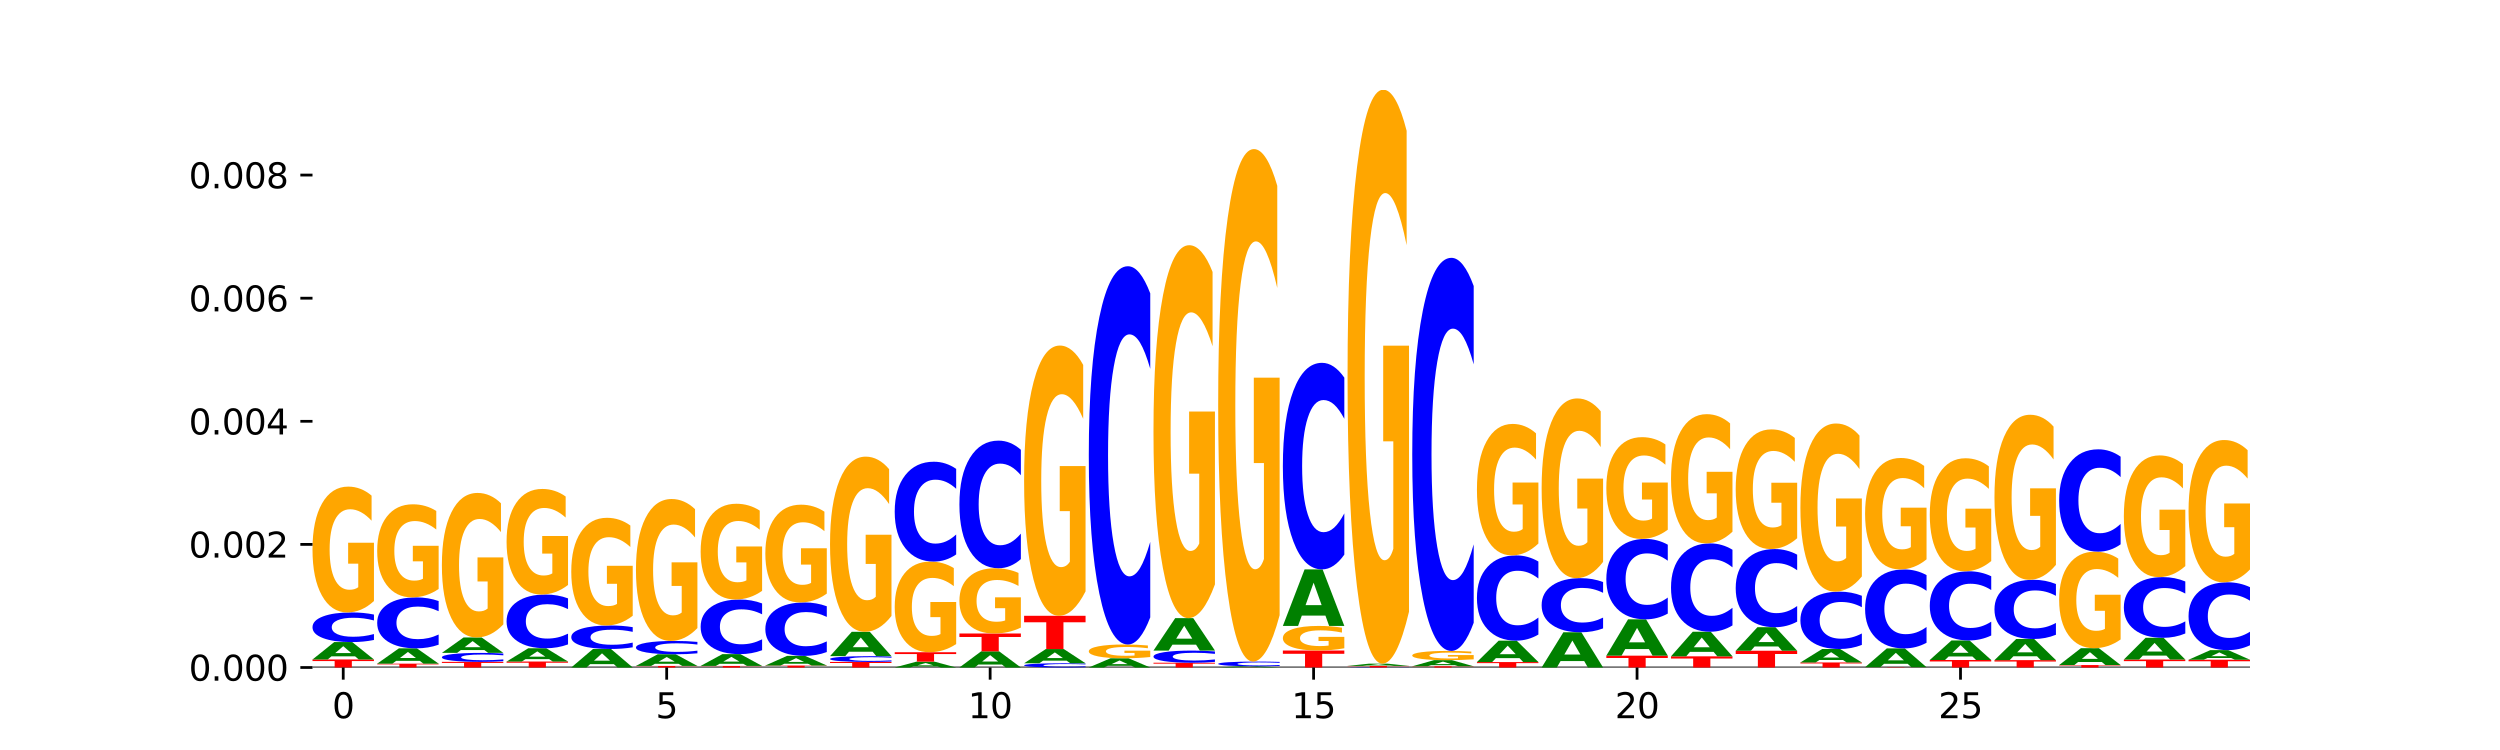 <?xml version="1.0" encoding="utf-8" standalone="no"?>
<!DOCTYPE svg PUBLIC "-//W3C//DTD SVG 1.1//EN"
  "http://www.w3.org/Graphics/SVG/1.1/DTD/svg11.dtd">
<svg xmlns:xlink="http://www.w3.org/1999/xlink" width="720pt" height="216pt" viewBox="0 0 720 216" xmlns="http://www.w3.org/2000/svg" version="1.1">
 <defs>
  <style type="text/css">*{stroke-linejoin: round; stroke-linecap: butt}</style>
 </defs>
 <g id="figure_1">
  <g id="patch_1">
   <path d="M 0 216 
L 720 216 
L 720 0 
L 0 0 
z
" style="fill: #ffffff"/>
  </g>
  <g id="axes_1">
   <g id="patch_2">
    <path d="M 90 192.24 
L 648 192.24 
L 648 25.92 
L 90 25.92 
z
" style="fill: #ffffff"/>
   </g>
   <g id="line2d_1">
    <path d="M 90 192.24 
L 648 192.24 
" clip-path="url(#p3d2055095f)" style="fill: none; stroke: #000000; stroke-width: 0.5; stroke-linecap: square"/>
   </g>
   <g id="patch_3">
    <path d="M 90 189.93 
L 107.699 189.93 
L 107.699 190.381 
L 101.332 190.381 
L 101.332 192.24 
L 96.38 192.24 
L 96.38 190.381 
L 90 190.381 
L 90 189.93 
z
" clip-path="url(#p3d2055095f)" style="fill: #ff0000"/>
   </g>
   <g id="patch_4">
    <path d="M 102.26 189.018 
L 95.454 189.018 
L 94.379 189.93 
L 90 189.93 
L 96.253 184.923 
L 101.446 184.923 
L 107.699 189.93 
L 103.324 189.93 
L 102.26 189.018 
z
M 96.539 188.089 
L 101.164 188.089 
L 98.855 186.097 
L 96.539 188.089 
z
" clip-path="url(#p3d2055095f)" style="fill: #008000"/>
   </g>
   <g id="patch_5">
    <path d="M 107.699 184.311 
Q 106.219 184.614 104.618 184.768 
Q 103.017 184.923 101.273 184.923 
Q 96.074 184.923 93.037 183.772 
Q 90 182.621 90 180.653 
Q 90 178.678 93.037 177.528 
Q 96.074 176.377 101.273 176.377 
Q 103.017 176.377 104.618 176.533 
Q 106.219 176.686 107.699 176.99 
L 107.699 178.693 
Q 106.206 178.291 104.756 178.104 
Q 103.307 177.917 101.706 177.917 
Q 98.834 177.917 97.189 178.646 
Q 95.548 179.373 95.548 180.653 
Q 95.548 181.927 97.189 182.656 
Q 98.834 183.384 101.706 183.384 
Q 103.307 183.384 104.756 183.197 
Q 106.206 183.008 107.699 182.605 
L 107.699 184.311 
z
" clip-path="url(#p3d2055095f)" style="fill: #0000ff"/>
   </g>
   <g id="patch_6">
    <path d="M 107.699 173.099 
Q 105.914 174.738 103.995 175.562 
Q 102.075 176.377 100.028 176.377 
Q 95.403 176.377 92.701 171.497 
Q 90 166.617 90 158.272 
Q 90 149.829 92.749 144.986 
Q 95.502 140.144 100.29 140.144 
Q 102.134 140.144 103.824 140.802 
Q 105.518 141.454 107.017 142.741 
L 107.017 149.964 
Q 105.47 148.31 103.939 147.494 
Q 102.408 146.67 100.869 146.67 
Q 98.021 146.67 96.478 149.679 
Q 94.935 152.681 94.935 158.272 
Q 94.935 163.81 96.422 166.834 
Q 97.91 169.851 100.647 169.851 
Q 101.392 169.851 102.031 169.679 
Q 102.67 169.499 103.177 169.125 
L 103.177 162.343 
L 100.262 162.343 
L 100.262 156.303 
L 107.699 156.303 
L 107.699 173.099 
z
" clip-path="url(#p3d2055095f)" style="fill: #ffa600"/>
   </g>
   <g id="patch_7">
    <path d="M 108.631 191.131 
L 126.331 191.131 
L 126.331 191.347 
L 119.963 191.347 
L 119.963 192.24 
L 115.011 192.24 
L 115.011 191.347 
L 108.631 191.347 
L 108.631 191.131 
z
" clip-path="url(#p3d2055095f)" style="fill: #ff0000"/>
   </g>
   <g id="patch_8">
    <path d="M 120.892 190.328 
L 114.085 190.328 
L 113.01 191.131 
L 108.631 191.131 
L 114.884 186.724 
L 120.077 186.724 
L 126.331 191.131 
L 121.955 191.131 
L 120.892 190.328 
z
M 115.17 189.511 
L 119.795 189.511 
L 117.486 187.758 
L 115.17 189.511 
z
" clip-path="url(#p3d2055095f)" style="fill: #008000"/>
   </g>
   <g id="patch_9">
    <path d="M 126.331 185.673 
Q 124.85 186.194 123.249 186.458 
Q 121.648 186.724 119.905 186.724 
Q 114.705 186.724 111.668 184.748 
Q 108.631 182.771 108.631 179.391 
Q 108.631 175.999 111.668 174.025 
Q 114.705 172.049 119.905 172.049 
Q 121.648 172.049 123.249 172.316 
Q 124.85 172.579 126.331 173.101 
L 126.331 176.026 
Q 124.837 175.335 123.387 175.014 
Q 121.938 174.692 120.337 174.692 
Q 117.465 174.692 115.82 175.944 
Q 114.179 177.193 114.179 179.391 
Q 114.179 181.58 115.82 182.832 
Q 117.465 184.081 120.337 184.081 
Q 121.938 184.081 123.387 183.76 
Q 124.837 183.435 126.331 182.744 
L 126.331 185.673 
z
" clip-path="url(#p3d2055095f)" style="fill: #0000ff"/>
   </g>
   <g id="patch_10">
    <path d="M 126.331 169.623 
Q 124.546 170.836 122.626 171.445 
Q 120.706 172.049 118.659 172.049 
Q 114.034 172.049 111.332 168.438 
Q 108.631 164.827 108.631 158.652 
Q 108.631 152.404 111.38 148.821 
Q 114.133 145.238 118.921 145.238 
Q 120.765 145.238 122.455 145.725 
Q 124.149 146.207 125.648 147.16 
L 125.648 152.504 
Q 124.101 151.28 122.57 150.676 
Q 121.039 150.067 119.5 150.067 
Q 116.652 150.067 115.109 152.294 
Q 113.566 154.514 113.566 158.652 
Q 113.566 162.75 115.053 164.987 
Q 116.541 167.219 119.278 167.219 
Q 120.023 167.219 120.662 167.092 
Q 121.301 166.959 121.808 166.682 
L 121.808 161.664 
L 118.893 161.664 
L 118.893 157.195 
L 126.331 157.195 
L 126.331 169.623 
z
" clip-path="url(#p3d2055095f)" style="fill: #ffa600"/>
   </g>
   <g id="patch_11">
    <path d="M 127.262 190.615 
L 144.962 190.615 
L 144.962 190.932 
L 138.594 190.932 
L 138.594 192.24 
L 133.642 192.24 
L 133.642 190.932 
L 127.262 190.932 
L 127.262 190.615 
z
" clip-path="url(#p3d2055095f)" style="fill: #ff0000"/>
   </g>
   <g id="patch_12">
    <path d="M 144.962 190.43 
Q 143.481 190.522 141.88 190.568 
Q 140.279 190.615 138.536 190.615 
Q 133.336 190.615 130.299 190.268 
Q 127.262 189.92 127.262 189.326 
Q 127.262 188.73 130.299 188.383 
Q 133.336 188.035 138.536 188.035 
Q 140.279 188.035 141.88 188.082 
Q 143.481 188.129 144.962 188.22 
L 144.962 188.735 
Q 143.468 188.613 142.018 188.557 
Q 140.569 188.5 138.968 188.5 
Q 136.096 188.5 134.451 188.72 
Q 132.81 188.94 132.81 189.326 
Q 132.81 189.711 134.451 189.931 
Q 136.096 190.15 138.968 190.15 
Q 140.569 190.15 142.018 190.094 
Q 143.468 190.037 144.962 189.915 
L 144.962 190.43 
z
" clip-path="url(#p3d2055095f)" style="fill: #0000ff"/>
   </g>
   <g id="patch_13">
    <path d="M 139.523 187.225 
L 132.716 187.225 
L 131.641 188.035 
L 127.262 188.035 
L 133.515 183.587 
L 138.708 183.587 
L 144.962 188.035 
L 140.586 188.035 
L 139.523 187.225 
z
M 133.801 186.4 
L 138.426 186.4 
L 136.117 184.63 
L 133.801 186.4 
z
" clip-path="url(#p3d2055095f)" style="fill: #008000"/>
   </g>
   <g id="patch_14">
    <path d="M 144.962 179.821 
Q 143.177 181.704 141.257 182.65 
Q 139.337 183.587 137.29 183.587 
Q 132.665 183.587 129.963 177.982 
Q 127.262 172.376 127.262 162.789 
Q 127.262 153.091 130.011 147.529 
Q 132.764 141.966 137.552 141.966 
Q 139.396 141.966 141.086 142.723 
Q 142.78 143.471 144.279 144.949 
L 144.279 153.246 
Q 142.732 151.346 141.201 150.409 
Q 139.67 149.463 138.131 149.463 
Q 135.283 149.463 133.74 152.919 
Q 132.197 156.367 132.197 162.789 
Q 132.197 169.152 133.684 172.625 
Q 135.172 176.09 137.909 176.09 
Q 138.655 176.09 139.293 175.892 
Q 139.932 175.686 140.44 175.256 
L 140.44 167.467 
L 137.524 167.467 
L 137.524 160.528 
L 144.962 160.528 
L 144.962 179.821 
z
" clip-path="url(#p3d2055095f)" style="fill: #ffa600"/>
   </g>
   <g id="patch_15">
    <path d="M 145.893 190.53 
L 163.593 190.53 
L 163.593 190.863 
L 157.225 190.863 
L 157.225 192.24 
L 152.273 192.24 
L 152.273 190.863 
L 145.893 190.863 
L 145.893 190.53 
z
" clip-path="url(#p3d2055095f)" style="fill: #ff0000"/>
   </g>
   <g id="patch_16">
    <path d="M 158.154 189.832 
L 151.347 189.832 
L 150.272 190.53 
L 145.893 190.53 
L 152.146 186.696 
L 157.339 186.696 
L 163.593 190.53 
L 159.218 190.53 
L 158.154 189.832 
z
M 152.432 189.12 
L 157.057 189.12 
L 154.748 187.595 
L 152.432 189.12 
z
" clip-path="url(#p3d2055095f)" style="fill: #008000"/>
   </g>
   <g id="patch_17">
    <path d="M 163.593 185.587 
Q 162.112 186.137 160.511 186.415 
Q 158.91 186.696 157.167 186.696 
Q 151.967 186.696 148.93 184.612 
Q 145.893 182.528 145.893 178.964 
Q 145.893 175.388 148.93 173.307 
Q 151.967 171.223 157.167 171.223 
Q 158.91 171.223 160.511 171.504 
Q 162.112 171.782 163.593 172.332 
L 163.593 175.416 
Q 162.099 174.688 160.649 174.349 
Q 159.2 174.01 157.599 174.01 
Q 154.727 174.01 153.082 175.33 
Q 151.441 176.647 151.441 178.964 
Q 151.441 181.272 153.082 182.592 
Q 154.727 183.909 157.599 183.909 
Q 159.2 183.909 160.649 183.57 
Q 162.099 183.228 163.593 182.499 
L 163.593 185.587 
z
" clip-path="url(#p3d2055095f)" style="fill: #0000ff"/>
   </g>
   <g id="patch_18">
    <path d="M 163.593 168.472 
Q 161.808 169.847 159.888 170.538 
Q 157.968 171.223 155.921 171.223 
Q 151.296 171.223 148.594 167.128 
Q 145.893 163.032 145.893 156.029 
Q 145.893 148.944 148.642 144.88 
Q 151.395 140.817 156.183 140.817 
Q 158.027 140.817 159.717 141.369 
Q 161.411 141.916 162.91 142.996 
L 162.91 149.057 
Q 161.363 147.669 159.832 146.985 
Q 158.301 146.294 156.762 146.294 
Q 153.914 146.294 152.371 148.819 
Q 150.828 151.337 150.828 156.029 
Q 150.828 160.677 152.315 163.215 
Q 153.803 165.746 156.54 165.746 
Q 157.286 165.746 157.924 165.601 
Q 158.563 165.451 159.071 165.137 
L 159.071 159.446 
L 156.155 159.446 
L 156.155 154.377 
L 163.593 154.377 
L 163.593 168.472 
z
" clip-path="url(#p3d2055095f)" style="fill: #ffa600"/>
   </g>
   <g id="patch_19">
    <path d="M 176.785 191.269 
L 169.978 191.269 
L 168.903 192.24 
L 164.524 192.24 
L 170.777 186.91 
L 175.97 186.91 
L 182.224 192.24 
L 177.849 192.24 
L 176.785 191.269 
z
M 171.063 190.28 
L 175.688 190.28 
L 173.379 188.16 
L 171.063 190.28 
z
" clip-path="url(#p3d2055095f)" style="fill: #008000"/>
   </g>
   <g id="patch_20">
    <path d="M 182.224 186.425 
Q 180.743 186.665 179.142 186.787 
Q 177.541 186.91 175.798 186.91 
Q 170.598 186.91 167.561 185.998 
Q 164.524 185.086 164.524 183.525 
Q 164.524 181.96 167.561 181.049 
Q 170.598 180.137 175.798 180.137 
Q 177.541 180.137 179.142 180.26 
Q 180.743 180.382 182.224 180.622 
L 182.224 181.972 
Q 180.73 181.653 179.28 181.505 
Q 177.831 181.357 176.23 181.357 
Q 173.358 181.357 171.713 181.935 
Q 170.072 182.511 170.072 183.525 
Q 170.072 184.536 171.713 185.114 
Q 173.358 185.69 176.23 185.69 
Q 177.831 185.69 179.28 185.542 
Q 180.73 185.392 182.224 185.073 
L 182.224 186.425 
z
" clip-path="url(#p3d2055095f)" style="fill: #0000ff"/>
   </g>
   <g id="patch_21">
    <path d="M 182.224 177.331 
Q 180.439 178.734 178.519 179.439 
Q 176.599 180.137 174.552 180.137 
Q 169.927 180.137 167.226 175.961 
Q 164.524 171.784 164.524 164.643 
Q 164.524 157.418 167.273 153.274 
Q 170.026 149.129 174.814 149.129 
Q 176.658 149.129 178.348 149.693 
Q 180.042 150.25 181.541 151.352 
L 181.541 157.533 
Q 179.994 156.117 178.463 155.419 
Q 176.932 154.715 175.393 154.715 
Q 172.545 154.715 171.002 157.29 
Q 169.459 159.858 169.459 164.643 
Q 169.459 169.382 170.946 171.97 
Q 172.434 174.551 175.171 174.551 
Q 175.917 174.551 176.555 174.404 
Q 177.194 174.25 177.702 173.93 
L 177.702 168.127 
L 174.786 168.127 
L 174.786 162.958 
L 182.224 162.958 
L 182.224 177.331 
z
" clip-path="url(#p3d2055095f)" style="fill: #ffa600"/>
   </g>
   <g id="patch_22">
    <path d="M 183.155 191.786 
L 200.855 191.786 
L 200.855 191.874 
L 194.487 191.874 
L 194.487 192.24 
L 189.535 192.24 
L 189.535 191.874 
L 183.155 191.874 
L 183.155 191.786 
z
" clip-path="url(#p3d2055095f)" style="fill: #ff0000"/>
   </g>
   <g id="patch_23">
    <path d="M 195.416 191.175 
L 188.609 191.175 
L 187.534 191.786 
L 183.155 191.786 
L 189.409 188.435 
L 194.601 188.435 
L 200.855 191.786 
L 196.48 191.786 
L 195.416 191.175 
z
M 189.694 190.554 
L 194.319 190.554 
L 192.01 189.221 
L 189.694 190.554 
z
" clip-path="url(#p3d2055095f)" style="fill: #008000"/>
   </g>
   <g id="patch_24">
    <path d="M 200.855 188.159 
Q 199.374 188.296 197.773 188.365 
Q 196.172 188.435 194.429 188.435 
Q 189.229 188.435 186.192 187.917 
Q 183.155 187.399 183.155 186.513 
Q 183.155 185.624 186.192 185.107 
Q 189.229 184.589 194.429 184.589 
Q 196.172 184.589 197.773 184.659 
Q 199.374 184.728 200.855 184.864 
L 200.855 185.631 
Q 199.361 185.45 197.912 185.366 
Q 196.462 185.282 194.861 185.282 
Q 191.989 185.282 190.344 185.61 
Q 188.703 185.937 188.703 186.513 
Q 188.703 187.087 190.344 187.415 
Q 191.989 187.742 194.861 187.742 
Q 196.462 187.742 197.912 187.658 
Q 199.361 187.573 200.855 187.392 
L 200.855 188.159 
z
" clip-path="url(#p3d2055095f)" style="fill: #0000ff"/>
   </g>
   <g id="patch_25">
    <path d="M 200.855 180.891 
Q 199.07 182.74 197.15 183.668 
Q 195.23 184.589 193.183 184.589 
Q 188.558 184.589 185.857 179.084 
Q 183.155 173.579 183.155 164.165 
Q 183.155 154.642 185.904 149.179 
Q 188.657 143.717 193.445 143.717 
Q 195.289 143.717 196.979 144.46 
Q 198.673 145.194 200.172 146.646 
L 200.172 154.794 
Q 198.625 152.928 197.094 152.008 
Q 195.563 151.079 194.024 151.079 
Q 191.176 151.079 189.633 154.473 
Q 188.09 157.859 188.09 164.165 
Q 188.09 170.413 189.577 173.824 
Q 191.065 177.227 193.802 177.227 
Q 194.548 177.227 195.186 177.032 
Q 195.825 176.83 196.333 176.408 
L 196.333 168.758 
L 193.417 168.758 
L 193.417 161.945 
L 200.855 161.945 
L 200.855 180.891 
z
" clip-path="url(#p3d2055095f)" style="fill: #ffa600"/>
   </g>
   <g id="patch_26">
    <path d="M 201.786 191.783 
L 219.486 191.783 
L 219.486 191.872 
L 213.118 191.872 
L 213.118 192.24 
L 208.166 192.24 
L 208.166 191.872 
L 201.786 191.872 
L 201.786 191.783 
z
" clip-path="url(#p3d2055095f)" style="fill: #ff0000"/>
   </g>
   <g id="patch_27">
    <path d="M 214.047 191.166 
L 207.24 191.166 
L 206.165 191.783 
L 201.786 191.783 
L 208.04 188.393 
L 213.233 188.393 
L 219.486 191.783 
L 215.111 191.783 
L 214.047 191.166 
z
M 208.325 190.537 
L 212.95 190.537 
L 210.641 189.188 
L 208.325 190.537 
z
" clip-path="url(#p3d2055095f)" style="fill: #008000"/>
   </g>
   <g id="patch_28">
    <path d="M 219.486 187.265 
Q 218.005 187.824 216.404 188.107 
Q 214.803 188.393 213.06 188.393 
Q 207.86 188.393 204.823 186.274 
Q 201.786 184.155 201.786 180.531 
Q 201.786 176.894 204.823 174.778 
Q 207.86 172.659 213.06 172.659 
Q 214.803 172.659 216.404 172.945 
Q 218.005 173.228 219.486 173.787 
L 219.486 176.923 
Q 217.992 176.182 216.543 175.838 
Q 215.093 175.493 213.492 175.493 
Q 210.62 175.493 208.975 176.836 
Q 207.334 178.175 207.334 180.531 
Q 207.334 182.878 208.975 184.22 
Q 210.62 185.559 213.492 185.559 
Q 215.093 185.559 216.543 185.214 
Q 217.992 184.867 219.486 184.126 
L 219.486 187.265 
z
" clip-path="url(#p3d2055095f)" style="fill: #0000ff"/>
   </g>
   <g id="patch_29">
    <path d="M 219.486 170.164 
Q 217.701 171.412 215.781 172.038 
Q 213.861 172.659 211.814 172.659 
Q 207.189 172.659 204.488 168.945 
Q 201.786 165.23 201.786 158.878 
Q 201.786 152.452 204.535 148.766 
Q 207.288 145.08 212.076 145.08 
Q 213.921 145.08 215.61 145.582 
Q 217.304 146.077 218.804 147.057 
L 218.804 152.555 
Q 217.257 151.296 215.725 150.675 
Q 214.194 150.048 212.655 150.048 
Q 209.807 150.048 208.264 152.338 
Q 206.721 154.623 206.721 158.878 
Q 206.721 163.094 208.208 165.396 
Q 209.696 167.691 212.433 167.691 
Q 213.179 167.691 213.817 167.56 
Q 214.456 167.424 214.964 167.139 
L 214.964 161.977 
L 212.048 161.977 
L 212.048 157.38 
L 219.486 157.38 
L 219.486 170.164 
z
" clip-path="url(#p3d2055095f)" style="fill: #ffa600"/>
   </g>
   <g id="patch_30">
    <path d="M 220.417 191.665 
L 238.117 191.665 
L 238.117 191.777 
L 231.749 191.777 
L 231.749 192.24 
L 226.797 192.24 
L 226.797 191.777 
L 220.417 191.777 
L 220.417 191.665 
z
" clip-path="url(#p3d2055095f)" style="fill: #ff0000"/>
   </g>
   <g id="patch_31">
    <path d="M 232.678 191.16 
L 225.871 191.16 
L 224.796 191.665 
L 220.417 191.665 
L 226.671 188.892 
L 231.864 188.892 
L 238.117 191.665 
L 233.742 191.665 
L 232.678 191.16 
z
M 226.957 190.645 
L 231.581 190.645 
L 229.273 189.542 
L 226.957 190.645 
z
" clip-path="url(#p3d2055095f)" style="fill: #008000"/>
   </g>
   <g id="patch_32">
    <path d="M 238.117 187.789 
Q 236.636 188.336 235.035 188.612 
Q 233.434 188.892 231.691 188.892 
Q 226.491 188.892 223.454 186.819 
Q 220.417 184.747 220.417 181.202 
Q 220.417 177.645 223.454 175.575 
Q 226.491 173.503 231.691 173.503 
Q 233.434 173.503 235.035 173.783 
Q 236.636 174.059 238.117 174.606 
L 238.117 177.674 
Q 236.623 176.949 235.174 176.612 
Q 233.724 176.275 232.123 176.275 
Q 229.252 176.275 227.606 177.588 
Q 225.965 178.897 225.965 181.202 
Q 225.965 183.497 227.606 184.81 
Q 229.252 186.12 232.123 186.12 
Q 233.724 186.12 235.174 185.783 
Q 236.623 185.443 238.117 184.718 
L 238.117 187.789 
z
" clip-path="url(#p3d2055095f)" style="fill: #0000ff"/>
   </g>
   <g id="patch_33">
    <path d="M 238.117 170.955 
Q 236.332 172.229 234.412 172.869 
Q 232.492 173.503 230.445 173.503 
Q 225.82 173.503 223.119 169.711 
Q 220.417 165.918 220.417 159.433 
Q 220.417 152.873 223.166 149.11 
Q 225.919 145.346 230.707 145.346 
Q 232.552 145.346 234.241 145.858 
Q 235.935 146.364 237.435 147.365 
L 237.435 152.977 
Q 235.888 151.692 234.356 151.058 
Q 232.825 150.418 231.286 150.418 
Q 228.438 150.418 226.895 152.756 
Q 225.352 155.089 225.352 159.433 
Q 225.352 163.737 226.839 166.087 
Q 228.327 168.431 231.064 168.431 
Q 231.81 168.431 232.448 168.297 
Q 233.087 168.158 233.595 167.867 
L 233.595 162.597 
L 230.679 162.597 
L 230.679 157.904 
L 238.117 157.904 
L 238.117 170.955 
z
" clip-path="url(#p3d2055095f)" style="fill: #ffa600"/>
   </g>
   <g id="patch_34">
    <path d="M 239.048 190.636 
L 256.748 190.636 
L 256.748 190.949 
L 250.38 190.949 
L 250.38 192.24 
L 245.428 192.24 
L 245.428 190.949 
L 239.048 190.949 
L 239.048 190.636 
z
" clip-path="url(#p3d2055095f)" style="fill: #ff0000"/>
   </g>
   <g id="patch_35">
    <path d="M 256.748 190.517 
Q 255.267 190.576 253.666 190.606 
Q 252.066 190.636 250.322 190.636 
Q 245.122 190.636 242.085 190.412 
Q 239.048 190.188 239.048 189.806 
Q 239.048 189.421 242.085 189.198 
Q 245.122 188.974 250.322 188.974 
Q 252.066 188.974 253.666 189.004 
Q 255.267 189.034 256.748 189.093 
L 256.748 189.424 
Q 255.254 189.346 253.805 189.31 
Q 252.355 189.273 250.754 189.273 
Q 247.883 189.273 246.237 189.415 
Q 244.596 189.557 244.596 189.806 
Q 244.596 190.053 246.237 190.195 
Q 247.883 190.337 250.754 190.337 
Q 252.355 190.337 253.805 190.3 
Q 255.254 190.264 256.748 190.185 
L 256.748 190.517 
z
" clip-path="url(#p3d2055095f)" style="fill: #0000ff"/>
   </g>
   <g id="patch_36">
    <path d="M 251.309 187.695 
L 244.502 187.695 
L 243.427 188.974 
L 239.048 188.974 
L 245.302 181.956 
L 250.495 181.956 
L 256.748 188.974 
L 252.373 188.974 
L 251.309 187.695 
z
M 245.588 186.393 
L 250.212 186.393 
L 247.904 183.602 
L 245.588 186.393 
z
" clip-path="url(#p3d2055095f)" style="fill: #008000"/>
   </g>
   <g id="patch_37">
    <path d="M 256.748 177.392 
Q 254.963 179.674 253.043 180.82 
Q 251.123 181.956 249.076 181.956 
Q 244.451 181.956 241.75 175.162 
Q 239.048 168.368 239.048 156.749 
Q 239.048 144.994 241.797 138.252 
Q 244.55 131.51 249.338 131.51 
Q 251.183 131.51 252.872 132.427 
Q 254.566 133.333 256.066 135.126 
L 256.066 145.182 
Q 254.519 142.879 252.987 141.743 
Q 251.456 140.597 249.917 140.597 
Q 247.069 140.597 245.526 144.786 
Q 243.983 148.964 243.983 156.749 
Q 243.983 164.46 245.471 168.67 
Q 246.958 172.869 249.695 172.869 
Q 250.441 172.869 251.079 172.63 
Q 251.718 172.38 252.226 171.859 
L 252.226 162.417 
L 249.31 162.417 
L 249.31 154.008 
L 256.748 154.008 
L 256.748 177.392 
z
" clip-path="url(#p3d2055095f)" style="fill: #ffa600"/>
   </g>
   <g id="patch_38">
    <path d="M 269.94 191.933 
L 263.133 191.933 
L 262.058 192.24 
L 257.679 192.24 
L 263.933 190.552 
L 269.126 190.552 
L 275.379 192.24 
L 271.004 192.24 
L 269.94 191.933 
z
M 264.219 191.619 
L 268.843 191.619 
L 266.535 190.948 
L 264.219 191.619 
z
" clip-path="url(#p3d2055095f)" style="fill: #008000"/>
   </g>
   <g id="patch_39">
    <path d="M 257.679 187.842 
L 275.379 187.842 
L 275.379 188.37 
L 269.011 188.37 
L 269.011 190.552 
L 264.06 190.552 
L 264.06 188.37 
L 257.679 188.37 
L 257.679 187.842 
z
" clip-path="url(#p3d2055095f)" style="fill: #ff0000"/>
   </g>
   <g id="patch_40">
    <path d="M 275.379 185.48 
Q 273.594 186.661 271.674 187.254 
Q 269.754 187.842 267.707 187.842 
Q 263.082 187.842 260.381 184.326 
Q 257.679 180.81 257.679 174.798 
Q 257.679 168.715 260.428 165.226 
Q 263.181 161.737 267.969 161.737 
Q 269.814 161.737 271.503 162.212 
Q 273.197 162.681 274.697 163.609 
L 274.697 168.812 
Q 273.15 167.62 271.619 167.033 
Q 270.087 166.44 268.548 166.44 
Q 265.7 166.44 264.157 168.607 
Q 262.614 170.77 262.614 174.798 
Q 262.614 178.788 264.102 180.966 
Q 265.589 183.14 268.326 183.14 
Q 269.072 183.14 269.711 183.016 
Q 270.349 182.886 270.857 182.617 
L 270.857 177.731 
L 267.941 177.731 
L 267.941 173.379 
L 275.379 173.379 
L 275.379 185.48 
z
" clip-path="url(#p3d2055095f)" style="fill: #ffa600"/>
   </g>
   <g id="patch_41">
    <path d="M 275.379 159.676 
Q 273.898 160.698 272.297 161.215 
Q 270.697 161.737 268.953 161.737 
Q 263.753 161.737 260.716 157.864 
Q 257.679 153.99 257.679 147.366 
Q 257.679 140.718 260.716 136.85 
Q 263.753 132.977 268.953 132.977 
Q 270.697 132.977 272.297 133.5 
Q 273.898 134.017 275.379 135.038 
L 275.379 140.772 
Q 273.885 139.417 272.436 138.787 
Q 270.986 138.157 269.385 138.157 
Q 266.514 138.157 264.868 140.611 
Q 263.227 143.059 263.227 147.366 
Q 263.227 151.656 264.868 154.109 
Q 266.514 156.557 269.385 156.557 
Q 270.986 156.557 272.436 155.927 
Q 273.885 155.291 275.379 153.937 
L 275.379 159.676 
z
" clip-path="url(#p3d2055095f)" style="fill: #0000ff"/>
   </g>
   <g id="patch_42">
    <path d="M 288.571 191.393 
L 281.764 191.393 
L 280.689 192.24 
L 276.311 192.24 
L 282.564 187.589 
L 287.757 187.589 
L 294.01 192.24 
L 289.635 192.24 
L 288.571 191.393 
z
M 282.85 190.529 
L 287.474 190.529 
L 285.166 188.679 
L 282.85 190.529 
z
" clip-path="url(#p3d2055095f)" style="fill: #008000"/>
   </g>
   <g id="patch_43">
    <path d="M 276.311 182.447 
L 294.01 182.447 
L 294.01 183.45 
L 287.642 183.45 
L 287.642 187.589 
L 282.691 187.589 
L 282.691 183.45 
L 276.311 183.45 
L 276.311 182.447 
z
" clip-path="url(#p3d2055095f)" style="fill: #ff0000"/>
   </g>
   <g id="patch_44">
    <path d="M 294.01 180.747 
Q 292.225 181.597 290.305 182.024 
Q 288.385 182.447 286.338 182.447 
Q 281.713 182.447 279.012 179.916 
Q 276.311 177.385 276.311 173.057 
Q 276.311 168.679 279.059 166.168 
Q 281.812 163.656 286.6 163.656 
Q 288.445 163.656 290.135 163.998 
Q 291.828 164.335 293.328 165.003 
L 293.328 168.749 
Q 291.781 167.891 290.25 167.468 
Q 288.718 167.041 287.179 167.041 
Q 284.331 167.041 282.788 168.601 
Q 281.245 170.158 281.245 173.057 
Q 281.245 175.93 282.733 177.498 
Q 284.22 179.062 286.957 179.062 
Q 287.703 179.062 288.342 178.973 
Q 288.98 178.88 289.488 178.686 
L 289.488 175.169 
L 286.572 175.169 
L 286.572 172.037 
L 294.01 172.037 
L 294.01 180.747 
z
" clip-path="url(#p3d2055095f)" style="fill: #ffa600"/>
   </g>
   <g id="patch_45">
    <path d="M 294.01 161.022 
Q 292.529 162.327 290.929 162.988 
Q 289.328 163.656 287.584 163.656 
Q 282.384 163.656 279.347 158.706 
Q 276.311 153.755 276.311 145.289 
Q 276.311 136.793 279.347 131.85 
Q 282.384 126.9 287.584 126.9 
Q 289.328 126.9 290.929 127.568 
Q 292.529 128.229 294.01 129.535 
L 294.01 136.862 
Q 292.516 135.13 291.067 134.326 
Q 289.617 133.521 288.017 133.521 
Q 285.145 133.521 283.499 136.657 
Q 281.858 139.785 281.858 145.289 
Q 281.858 150.771 283.499 153.907 
Q 285.145 157.035 288.017 157.035 
Q 289.617 157.035 291.067 156.231 
Q 292.516 155.418 294.01 153.687 
L 294.01 161.022 
z
" clip-path="url(#p3d2055095f)" style="fill: #0000ff"/>
   </g>
   <g id="patch_46">
    <path d="M 312.641 192.153 
Q 311.161 192.196 309.56 192.218 
Q 307.959 192.24 306.215 192.24 
Q 301.015 192.24 297.978 192.076 
Q 294.942 191.912 294.942 191.632 
Q 294.942 191.351 297.978 191.188 
Q 301.015 191.024 306.215 191.024 
Q 307.959 191.024 309.56 191.046 
Q 311.161 191.068 312.641 191.111 
L 312.641 191.354 
Q 311.147 191.296 309.698 191.27 
Q 308.249 191.243 306.648 191.243 
Q 303.776 191.243 302.13 191.347 
Q 300.489 191.45 300.489 191.632 
Q 300.489 191.814 302.13 191.917 
Q 303.776 192.021 306.648 192.021 
Q 308.249 192.021 309.698 191.994 
Q 311.147 191.967 312.641 191.91 
L 312.641 192.153 
z
" clip-path="url(#p3d2055095f)" style="fill: #0000ff"/>
   </g>
   <g id="patch_47">
    <path d="M 307.202 190.278 
L 300.395 190.278 
L 299.32 191.024 
L 294.942 191.024 
L 301.195 186.93 
L 306.388 186.93 
L 312.641 191.024 
L 308.266 191.024 
L 307.202 190.278 
z
M 301.481 189.518 
L 306.106 189.518 
L 303.797 187.89 
L 301.481 189.518 
z
" clip-path="url(#p3d2055095f)" style="fill: #008000"/>
   </g>
   <g id="patch_48">
    <path d="M 294.942 177.348 
L 312.641 177.348 
L 312.641 179.217 
L 306.273 179.217 
L 306.273 186.93 
L 301.322 186.93 
L 301.322 179.217 
L 294.942 179.217 
L 294.942 177.348 
z
" clip-path="url(#p3d2055095f)" style="fill: #ff0000"/>
   </g>
   <g id="patch_49">
    <path d="M 312.641 170.306 
Q 310.856 173.827 308.936 175.596 
Q 307.016 177.348 304.969 177.348 
Q 300.344 177.348 297.643 166.866 
Q 294.942 156.384 294.942 138.458 
Q 294.942 120.323 297.691 109.921 
Q 300.443 99.519 305.231 99.519 
Q 307.076 99.519 308.766 100.934 
Q 310.459 102.333 311.959 105.098 
L 311.959 120.612 
Q 310.412 117.059 308.881 115.307 
Q 307.349 113.538 305.81 113.538 
Q 302.962 113.538 301.419 120.001 
Q 299.876 126.448 299.876 138.458 
Q 299.876 150.355 301.364 156.85 
Q 302.851 163.329 305.588 163.329 
Q 306.334 163.329 306.973 162.959 
Q 307.611 162.573 308.119 161.769 
L 308.119 147.204 
L 305.203 147.204 
L 305.203 134.229 
L 312.641 134.229 
L 312.641 170.306 
z
" clip-path="url(#p3d2055095f)" style="fill: #ffa600"/>
   </g>
   <g id="patch_50">
    <path d="M 325.833 191.756 
L 319.026 191.756 
L 317.951 192.24 
L 313.573 192.24 
L 319.826 189.582 
L 325.019 189.582 
L 331.272 192.24 
L 326.897 192.24 
L 325.833 191.756 
z
M 320.112 191.262 
L 324.737 191.262 
L 322.428 190.205 
L 320.112 191.262 
z
" clip-path="url(#p3d2055095f)" style="fill: #008000"/>
   </g>
   <g id="patch_51">
    <path d="M 331.272 189.223 
Q 329.487 189.402 327.567 189.493 
Q 325.647 189.582 323.6 189.582 
Q 318.975 189.582 316.274 189.048 
Q 313.573 188.514 313.573 187.6 
Q 313.573 186.676 316.322 186.146 
Q 319.074 185.616 323.862 185.616 
Q 325.707 185.616 327.397 185.688 
Q 329.09 185.759 330.59 185.9 
L 330.59 186.691 
Q 329.043 186.509 327.512 186.42 
Q 325.981 186.33 324.441 186.33 
Q 321.593 186.33 320.05 186.659 
Q 318.507 186.988 318.507 187.6 
Q 318.507 188.206 319.995 188.537 
Q 321.482 188.867 324.219 188.867 
Q 324.965 188.867 325.604 188.849 
Q 326.242 188.829 326.75 188.788 
L 326.75 188.046 
L 323.835 188.046 
L 323.835 187.385 
L 331.272 187.385 
L 331.272 189.223 
z
" clip-path="url(#p3d2055095f)" style="fill: #ffa600"/>
   </g>
   <g id="patch_52">
    <path d="M 331.272 177.807 
Q 329.792 181.678 328.191 183.635 
Q 326.59 185.616 324.846 185.616 
Q 319.646 185.616 316.609 170.944 
Q 313.573 156.272 313.573 131.181 
Q 313.573 106 316.609 91.35 
Q 319.646 76.678 324.846 76.678 
Q 326.59 76.678 328.191 78.658 
Q 329.792 80.616 331.272 84.486 
L 331.272 106.202 
Q 329.778 101.071 328.329 98.686 
Q 326.88 96.301 325.279 96.301 
Q 322.407 96.301 320.761 105.594 
Q 319.12 114.866 319.12 131.181 
Q 319.12 147.428 320.761 156.722 
Q 322.407 165.993 325.279 165.993 
Q 326.88 165.993 328.329 163.608 
Q 329.778 161.2 331.272 156.069 
L 331.272 177.807 
z
" clip-path="url(#p3d2055095f)" style="fill: #0000ff"/>
   </g>
   <g id="patch_53">
    <path d="M 332.204 190.871 
L 349.903 190.871 
L 349.903 191.138 
L 343.535 191.138 
L 343.535 192.24 
L 338.584 192.24 
L 338.584 191.138 
L 332.204 191.138 
L 332.204 190.871 
z
" clip-path="url(#p3d2055095f)" style="fill: #ff0000"/>
   </g>
   <g id="patch_54">
    <path d="M 349.903 190.62 
Q 348.423 190.744 346.822 190.807 
Q 345.221 190.871 343.477 190.871 
Q 338.277 190.871 335.241 190.399 
Q 332.204 189.926 332.204 189.119 
Q 332.204 188.308 335.241 187.836 
Q 338.277 187.364 343.477 187.364 
Q 345.221 187.364 346.822 187.428 
Q 348.423 187.491 349.903 187.615 
L 349.903 188.314 
Q 348.409 188.149 346.96 188.072 
Q 345.511 187.996 343.91 187.996 
Q 341.038 187.996 339.392 188.295 
Q 337.751 188.593 337.751 189.119 
Q 337.751 189.642 339.392 189.941 
Q 341.038 190.239 343.91 190.239 
Q 345.511 190.239 346.96 190.163 
Q 348.409 190.085 349.903 189.92 
L 349.903 190.62 
z
" clip-path="url(#p3d2055095f)" style="fill: #0000ff"/>
   </g>
   <g id="patch_55">
    <path d="M 344.464 185.662 
L 337.657 185.662 
L 336.582 187.364 
L 332.204 187.364 
L 338.457 178.023 
L 343.65 178.023 
L 349.903 187.364 
L 345.528 187.364 
L 344.464 185.662 
z
M 338.743 183.928 
L 343.368 183.928 
L 341.059 180.213 
L 338.743 183.928 
z
" clip-path="url(#p3d2055095f)" style="fill: #008000"/>
   </g>
   <g id="patch_56">
    <path d="M 349.903 168.305 
Q 348.118 173.164 346.198 175.604 
Q 344.278 178.023 342.232 178.023 
Q 337.606 178.023 334.905 163.557 
Q 332.204 149.092 332.204 124.355 
Q 332.204 99.329 334.953 84.975 
Q 337.706 70.62 342.493 70.62 
Q 344.338 70.62 346.028 72.573 
Q 347.721 74.503 349.221 78.319 
L 349.221 99.728 
Q 347.674 94.825 346.143 92.407 
Q 344.612 89.966 343.072 89.966 
Q 340.224 89.966 338.681 98.885 
Q 337.138 107.782 337.138 124.355 
Q 337.138 140.772 338.626 149.735 
Q 340.113 158.676 342.85 158.676 
Q 343.596 158.676 344.235 158.166 
Q 344.873 157.634 345.381 156.524 
L 345.381 136.424 
L 342.466 136.424 
L 342.466 118.52 
L 349.903 118.52 
L 349.903 168.305 
z
" clip-path="url(#p3d2055095f)" style="fill: #ffa600"/>
   </g>
   <g id="patch_57">
    <path d="M 350.835 192.215 
L 368.534 192.215 
L 368.534 192.22 
L 362.167 192.22 
L 362.167 192.24 
L 357.215 192.24 
L 357.215 192.22 
L 350.835 192.22 
L 350.835 192.215 
z
" clip-path="url(#p3d2055095f)" style="fill: #ff0000"/>
   </g>
   <g id="patch_58">
    <path d="M 363.095 192.156 
L 356.288 192.156 
L 355.213 192.215 
L 350.835 192.215 
L 357.088 191.893 
L 362.281 191.893 
L 368.534 192.215 
L 364.159 192.215 
L 363.095 192.156 
z
M 357.374 192.097 
L 361.999 192.097 
L 359.69 191.969 
L 357.374 192.097 
z
" clip-path="url(#p3d2055095f)" style="fill: #008000"/>
   </g>
   <g id="patch_59">
    <path d="M 368.534 191.796 
Q 367.054 191.844 365.453 191.869 
Q 363.852 191.893 362.108 191.893 
Q 356.908 191.893 353.872 191.71 
Q 350.835 191.526 350.835 191.213 
Q 350.835 190.898 353.872 190.714 
Q 356.908 190.531 362.108 190.531 
Q 363.852 190.531 365.453 190.556 
Q 367.054 190.58 368.534 190.629 
L 368.534 190.9 
Q 367.04 190.836 365.591 190.806 
Q 364.142 190.776 362.541 190.776 
Q 359.669 190.776 358.023 190.893 
Q 356.382 191.009 356.382 191.213 
Q 356.382 191.416 358.023 191.532 
Q 359.669 191.648 362.541 191.648 
Q 364.142 191.648 365.591 191.618 
Q 367.04 191.588 368.534 191.524 
L 368.534 191.796 
z
" clip-path="url(#p3d2055095f)" style="fill: #0000ff"/>
   </g>
   <g id="patch_60">
    <path d="M 368.534 177.177 
Q 366.749 183.854 364.829 187.208 
Q 362.909 190.531 360.863 190.531 
Q 356.237 190.531 353.536 170.653 
Q 350.835 150.774 350.835 116.78 
Q 350.835 82.389 353.584 62.663 
Q 356.337 42.937 361.124 42.937 
Q 362.969 42.937 364.659 45.62 
Q 366.353 48.273 367.852 53.517 
L 367.852 82.938 
Q 366.305 76.2 364.774 72.877 
Q 363.243 69.523 361.704 69.523 
Q 358.855 69.523 357.312 81.779 
Q 355.769 94.005 355.769 116.78 
Q 355.769 139.341 357.257 151.658 
Q 358.744 163.945 361.481 163.945 
Q 362.227 163.945 362.866 163.244 
Q 363.504 162.512 364.012 160.988 
L 364.012 133.366 
L 361.097 133.366 
L 361.097 108.762 
L 368.534 108.762 
L 368.534 177.177 
z
" clip-path="url(#p3d2055095f)" style="fill: #ffa600"/>
   </g>
   <g id="patch_61">
    <path d="M 369.466 187.345 
L 387.165 187.345 
L 387.165 188.3 
L 380.798 188.3 
L 380.798 192.24 
L 375.846 192.24 
L 375.846 188.3 
L 369.466 188.3 
L 369.466 187.345 
z
" clip-path="url(#p3d2055095f)" style="fill: #ff0000"/>
   </g>
   <g id="patch_62">
    <path d="M 387.165 186.704 
Q 385.38 187.025 383.46 187.186 
Q 381.54 187.345 379.494 187.345 
Q 374.868 187.345 372.167 186.392 
Q 369.466 185.438 369.466 183.808 
Q 369.466 182.158 372.215 181.212 
Q 374.968 180.266 379.755 180.266 
Q 381.6 180.266 383.29 180.394 
Q 384.984 180.522 386.483 180.773 
L 386.483 182.184 
Q 384.936 181.861 383.405 181.702 
Q 381.874 181.541 380.335 181.541 
Q 377.486 181.541 375.943 182.129 
Q 374.4 182.715 374.4 183.808 
Q 374.4 184.89 375.888 185.48 
Q 377.375 186.07 380.112 186.07 
Q 380.858 186.07 381.497 186.036 
Q 382.135 186.001 382.643 185.928 
L 382.643 184.603 
L 379.728 184.603 
L 379.728 183.423 
L 387.165 183.423 
L 387.165 186.704 
z
" clip-path="url(#p3d2055095f)" style="fill: #ffa600"/>
   </g>
   <g id="patch_63">
    <path d="M 381.726 177.3 
L 374.919 177.3 
L 373.845 180.266 
L 369.466 180.266 
L 375.719 163.988 
L 380.912 163.988 
L 387.165 180.266 
L 382.79 180.266 
L 381.726 177.3 
z
M 376.005 174.279 
L 380.63 174.279 
L 378.321 167.805 
L 376.005 174.279 
z
" clip-path="url(#p3d2055095f)" style="fill: #008000"/>
   </g>
   <g id="patch_64">
    <path d="M 387.165 159.724 
Q 385.685 161.838 384.084 162.907 
Q 382.483 163.988 380.739 163.988 
Q 375.54 163.988 372.503 155.976 
Q 369.466 147.963 369.466 134.26 
Q 369.466 120.508 372.503 112.508 
Q 375.54 104.495 380.739 104.495 
Q 382.483 104.495 384.084 105.577 
Q 385.685 106.646 387.165 108.76 
L 387.165 120.619 
Q 385.671 117.817 384.222 116.514 
Q 382.773 115.212 381.172 115.212 
Q 378.3 115.212 376.654 120.287 
Q 375.013 125.35 375.013 134.26 
Q 375.013 143.133 376.654 148.209 
Q 378.3 153.272 381.172 153.272 
Q 382.773 153.272 384.222 151.969 
Q 385.671 150.654 387.165 147.852 
L 387.165 159.724 
z
" clip-path="url(#p3d2055095f)" style="fill: #0000ff"/>
   </g>
   <g id="patch_65">
    <path d="M 388.097 191.783 
L 405.796 191.783 
L 405.796 191.872 
L 399.429 191.872 
L 399.429 192.24 
L 394.477 192.24 
L 394.477 191.872 
L 388.097 191.872 
L 388.097 191.783 
z
" clip-path="url(#p3d2055095f)" style="fill: #ff0000"/>
   </g>
   <g id="patch_66">
    <path d="M 400.357 191.663 
L 393.55 191.663 
L 392.476 191.783 
L 388.097 191.783 
L 394.35 191.127 
L 399.543 191.127 
L 405.796 191.783 
L 401.421 191.783 
L 400.357 191.663 
z
M 394.636 191.542 
L 399.261 191.542 
L 396.952 191.281 
L 394.636 191.542 
z
" clip-path="url(#p3d2055095f)" style="fill: #008000"/>
   </g>
   <g id="patch_67">
    <path d="M 405.796 176.171 
Q 404.011 183.649 402.091 187.405 
Q 400.172 191.127 398.125 191.127 
Q 393.499 191.127 390.798 168.864 
Q 388.097 146.601 388.097 108.529 
Q 388.097 70.012 390.846 47.92 
Q 393.599 25.828 398.386 25.828 
Q 400.231 25.828 401.921 28.833 
Q 403.615 31.803 405.114 37.676 
L 405.114 70.627 
Q 403.567 63.081 402.036 59.359 
Q 400.505 55.603 398.966 55.603 
Q 396.118 55.603 394.574 69.329 
Q 393.031 83.022 393.031 108.529 
Q 393.031 133.796 394.519 147.591 
Q 396.006 161.352 398.744 161.352 
Q 399.489 161.352 400.128 160.567 
Q 400.767 159.747 401.274 158.04 
L 401.274 127.104 
L 398.359 127.104 
L 398.359 99.548 
L 405.796 99.548 
L 405.796 176.171 
z
" clip-path="url(#p3d2055095f)" style="fill: #ffa600"/>
   </g>
   <g id="patch_68">
    <path d="M 406.728 191.892 
L 424.427 191.892 
L 424.427 191.96 
L 418.06 191.96 
L 418.06 192.24 
L 413.108 192.24 
L 413.108 191.96 
L 406.728 191.96 
L 406.728 191.892 
z
" clip-path="url(#p3d2055095f)" style="fill: #ff0000"/>
   </g>
   <g id="patch_69">
    <path d="M 418.988 191.57 
L 412.181 191.57 
L 411.107 191.892 
L 406.728 191.892 
L 412.981 190.127 
L 418.174 190.127 
L 424.427 191.892 
L 420.052 191.892 
L 418.988 191.57 
z
M 413.267 191.243 
L 417.892 191.243 
L 415.583 190.541 
L 413.267 191.243 
z
" clip-path="url(#p3d2055095f)" style="fill: #008000"/>
   </g>
   <g id="patch_70">
    <path d="M 424.427 189.887 
Q 422.642 190.007 420.722 190.067 
Q 418.803 190.127 416.756 190.127 
Q 412.131 190.127 409.429 189.769 
Q 406.728 189.411 406.728 188.798 
Q 406.728 188.178 409.477 187.822 
Q 412.23 187.466 417.018 187.466 
Q 418.862 187.466 420.552 187.515 
Q 422.246 187.562 423.745 187.657 
L 423.745 188.187 
Q 422.198 188.066 420.667 188.006 
Q 419.136 187.946 417.597 187.946 
Q 414.749 187.946 413.206 188.167 
Q 411.662 188.387 411.662 188.798 
Q 411.662 189.204 413.15 189.427 
Q 414.638 189.648 417.375 189.648 
Q 418.12 189.648 418.759 189.635 
Q 419.398 189.622 419.905 189.595 
L 419.905 189.097 
L 416.99 189.097 
L 416.99 188.653 
L 424.427 188.653 
L 424.427 189.887 
z
" clip-path="url(#p3d2055095f)" style="fill: #ffa600"/>
   </g>
   <g id="patch_71">
    <path d="M 424.427 179.351 
Q 422.947 183.374 421.346 185.408 
Q 419.745 187.466 418.001 187.466 
Q 412.802 187.466 409.765 172.219 
Q 406.728 156.971 406.728 130.896 
Q 406.728 104.727 409.765 89.503 
Q 412.802 74.255 418.001 74.255 
Q 419.745 74.255 421.346 76.313 
Q 422.947 78.348 424.427 82.37 
L 424.427 104.937 
Q 422.933 99.605 421.484 97.127 
Q 420.035 94.648 418.434 94.648 
Q 415.562 94.648 413.916 104.306 
Q 412.275 113.941 412.275 130.896 
Q 412.275 147.78 413.916 157.439 
Q 415.562 167.074 418.434 167.074 
Q 420.035 167.074 421.484 164.595 
Q 422.933 162.093 424.427 156.761 
L 424.427 179.351 
z
" clip-path="url(#p3d2055095f)" style="fill: #0000ff"/>
   </g>
   <g id="patch_72">
    <path d="M 425.359 190.672 
L 443.058 190.672 
L 443.058 190.977 
L 436.691 190.977 
L 436.691 192.24 
L 431.739 192.24 
L 431.739 190.977 
L 425.359 190.977 
L 425.359 190.672 
z
" clip-path="url(#p3d2055095f)" style="fill: #ff0000"/>
   </g>
   <g id="patch_73">
    <path d="M 437.619 189.549 
L 430.812 189.549 
L 429.738 190.672 
L 425.359 190.672 
L 431.612 184.51 
L 436.805 184.51 
L 443.058 190.672 
L 438.683 190.672 
L 437.619 189.549 
z
M 431.898 188.406 
L 436.523 188.406 
L 434.214 185.955 
L 431.898 188.406 
z
" clip-path="url(#p3d2055095f)" style="fill: #008000"/>
   </g>
   <g id="patch_74">
    <path d="M 443.058 182.75 
Q 441.578 183.623 439.977 184.064 
Q 438.376 184.51 436.632 184.51 
Q 431.433 184.51 428.396 181.203 
Q 425.359 177.897 425.359 172.241 
Q 425.359 166.566 428.396 163.264 
Q 431.433 159.957 436.632 159.957 
Q 438.376 159.957 439.977 160.404 
Q 441.578 160.845 443.058 161.717 
L 443.058 166.612 
Q 441.565 165.455 440.115 164.918 
Q 438.666 164.38 437.065 164.38 
Q 434.193 164.38 432.548 166.475 
Q 430.906 168.564 430.906 172.241 
Q 430.906 175.903 432.548 177.998 
Q 434.193 180.088 437.065 180.088 
Q 438.666 180.088 440.115 179.55 
Q 441.565 179.007 443.058 177.851 
L 443.058 182.75 
z
" clip-path="url(#p3d2055095f)" style="fill: #0000ff"/>
   </g>
   <g id="patch_75">
    <path d="M 443.058 156.531 
Q 441.273 158.244 439.354 159.105 
Q 437.434 159.957 435.387 159.957 
Q 430.762 159.957 428.06 154.857 
Q 425.359 149.757 425.359 141.036 
Q 425.359 132.213 428.108 127.152 
Q 430.861 122.091 435.649 122.091 
Q 437.493 122.091 439.183 122.779 
Q 440.877 123.46 442.376 124.805 
L 442.376 132.354 
Q 440.829 130.625 439.298 129.772 
Q 437.767 128.912 436.228 128.912 
Q 433.38 128.912 431.837 132.056 
Q 430.294 135.193 430.294 141.036 
Q 430.294 146.824 431.781 149.984 
Q 433.269 153.136 436.006 153.136 
Q 436.751 153.136 437.39 152.957 
Q 438.029 152.769 438.536 152.378 
L 438.536 145.291 
L 435.621 145.291 
L 435.621 138.979 
L 443.058 138.979 
L 443.058 156.531 
z
" clip-path="url(#p3d2055095f)" style="fill: #ffa600"/>
   </g>
   <g id="patch_76">
    <path d="M 456.25 190.393 
L 449.443 190.393 
L 448.369 192.24 
L 443.99 192.24 
L 450.243 182.1 
L 455.436 182.1 
L 461.689 192.24 
L 457.314 192.24 
L 456.25 190.393 
z
M 450.529 188.511 
L 455.154 188.511 
L 452.845 184.478 
L 450.529 188.511 
z
" clip-path="url(#p3d2055095f)" style="fill: #008000"/>
   </g>
   <g id="patch_77">
    <path d="M 461.689 180.983 
Q 460.209 181.537 458.608 181.817 
Q 457.007 182.1 455.263 182.1 
Q 450.064 182.1 447.027 180 
Q 443.99 177.9 443.99 174.309 
Q 443.99 170.705 447.027 168.609 
Q 450.064 166.509 455.263 166.509 
Q 457.007 166.509 458.608 166.792 
Q 460.209 167.073 461.689 167.627 
L 461.689 170.734 
Q 460.196 170 458.746 169.659 
Q 457.297 169.317 455.696 169.317 
Q 452.824 169.317 451.179 170.648 
Q 449.538 171.974 449.538 174.309 
Q 449.538 176.635 451.179 177.965 
Q 452.824 179.292 455.696 179.292 
Q 457.297 179.292 458.746 178.95 
Q 460.196 178.606 461.689 177.872 
L 461.689 180.983 
z
" clip-path="url(#p3d2055095f)" style="fill: #0000ff"/>
   </g>
   <g id="patch_78">
    <path d="M 461.689 161.826 
Q 459.904 164.167 457.985 165.343 
Q 456.065 166.509 454.018 166.509 
Q 449.393 166.509 446.691 159.538 
Q 443.99 152.566 443.99 140.644 
Q 443.99 128.583 446.739 121.665 
Q 449.492 114.748 454.28 114.748 
Q 456.124 114.748 457.814 115.688 
Q 459.508 116.619 461.007 118.458 
L 461.007 128.776 
Q 459.46 126.413 457.929 125.247 
Q 456.398 124.071 454.859 124.071 
Q 452.011 124.071 450.468 128.37 
Q 448.925 132.657 448.925 140.644 
Q 448.925 148.557 450.412 152.876 
Q 451.9 157.185 454.637 157.185 
Q 455.382 157.185 456.021 156.939 
Q 456.66 156.683 457.167 156.148 
L 457.167 146.461 
L 454.252 146.461 
L 454.252 137.832 
L 461.689 137.832 
L 461.689 161.826 
z
" clip-path="url(#p3d2055095f)" style="fill: #ffa600"/>
   </g>
   <g id="patch_79">
    <path d="M 462.621 188.841 
L 480.321 188.841 
L 480.321 189.504 
L 473.953 189.504 
L 473.953 192.24 
L 469.001 192.24 
L 469.001 189.504 
L 462.621 189.504 
L 462.621 188.841 
z
" clip-path="url(#p3d2055095f)" style="fill: #ff0000"/>
   </g>
   <g id="patch_80">
    <path d="M 474.881 186.934 
L 468.075 186.934 
L 467 188.841 
L 462.621 188.841 
L 468.874 178.374 
L 474.067 178.374 
L 480.321 188.841 
L 475.945 188.841 
L 474.881 186.934 
z
M 469.16 184.991 
L 473.785 184.991 
L 471.476 180.828 
L 469.16 184.991 
z
" clip-path="url(#p3d2055095f)" style="fill: #008000"/>
   </g>
   <g id="patch_81">
    <path d="M 480.321 176.714 
Q 478.84 177.537 477.239 177.953 
Q 475.638 178.374 473.894 178.374 
Q 468.695 178.374 465.658 175.254 
Q 462.621 172.135 462.621 166.8 
Q 462.621 161.445 465.658 158.33 
Q 468.695 155.211 473.894 155.211 
Q 475.638 155.211 477.239 155.632 
Q 478.84 156.048 480.321 156.871 
L 480.321 161.488 
Q 478.827 160.398 477.377 159.89 
Q 475.928 159.383 474.327 159.383 
Q 471.455 159.383 469.81 161.359 
Q 468.169 163.331 468.169 166.8 
Q 468.169 170.254 469.81 172.23 
Q 471.455 174.202 474.327 174.202 
Q 475.928 174.202 477.377 173.695 
Q 478.827 173.183 480.321 172.092 
L 480.321 176.714 
z
" clip-path="url(#p3d2055095f)" style="fill: #0000ff"/>
   </g>
   <g id="patch_82">
    <path d="M 480.321 152.559 
Q 478.536 153.885 476.616 154.551 
Q 474.696 155.211 472.649 155.211 
Q 468.024 155.211 465.322 151.263 
Q 462.621 147.316 462.621 140.565 
Q 462.621 133.736 465.37 129.819 
Q 468.123 125.902 472.911 125.902 
Q 474.755 125.902 476.445 126.435 
Q 478.139 126.962 479.638 128.003 
L 479.638 133.845 
Q 478.091 132.507 476.56 131.847 
Q 475.029 131.181 473.49 131.181 
Q 470.642 131.181 469.099 133.615 
Q 467.556 136.043 467.556 140.565 
Q 467.556 145.046 469.043 147.492 
Q 470.531 149.931 473.268 149.931 
Q 474.013 149.931 474.652 149.792 
Q 475.291 149.647 475.798 149.344 
L 475.798 143.859 
L 472.883 143.859 
L 472.883 138.973 
L 480.321 138.973 
L 480.321 152.559 
z
" clip-path="url(#p3d2055095f)" style="fill: #ffa600"/>
   </g>
   <g id="patch_83">
    <path d="M 481.252 189.022 
L 498.952 189.022 
L 498.952 189.65 
L 492.584 189.65 
L 492.584 192.24 
L 487.632 192.24 
L 487.632 189.65 
L 481.252 189.65 
L 481.252 189.022 
z
" clip-path="url(#p3d2055095f)" style="fill: #ff0000"/>
   </g>
   <g id="patch_84">
    <path d="M 493.513 187.733 
L 486.706 187.733 
L 485.631 189.022 
L 481.252 189.022 
L 487.505 181.945 
L 492.698 181.945 
L 498.952 189.022 
L 494.576 189.022 
L 493.513 187.733 
z
M 487.791 186.42 
L 492.416 186.42 
L 490.107 183.605 
L 487.791 186.42 
z
" clip-path="url(#p3d2055095f)" style="fill: #008000"/>
   </g>
   <g id="patch_85">
    <path d="M 498.952 180.121 
Q 497.471 181.025 495.87 181.483 
Q 494.269 181.945 492.526 181.945 
Q 487.326 181.945 484.289 178.518 
Q 481.252 175.091 481.252 169.23 
Q 481.252 163.348 484.289 159.926 
Q 487.326 156.499 492.526 156.499 
Q 494.269 156.499 495.87 156.962 
Q 497.471 157.419 498.952 158.323 
L 498.952 163.396 
Q 497.458 162.197 496.008 161.64 
Q 494.559 161.083 492.958 161.083 
Q 490.086 161.083 488.441 163.254 
Q 486.8 165.419 486.8 169.23 
Q 486.8 173.025 488.441 175.196 
Q 490.086 177.362 492.958 177.362 
Q 494.559 177.362 496.008 176.805 
Q 497.458 176.242 498.952 175.044 
L 498.952 180.121 
z
" clip-path="url(#p3d2055095f)" style="fill: #0000ff"/>
   </g>
   <g id="patch_86">
    <path d="M 498.952 153.132 
Q 497.167 154.815 495.247 155.661 
Q 493.327 156.499 491.28 156.499 
Q 486.655 156.499 483.953 151.486 
Q 481.252 146.473 481.252 137.901 
Q 481.252 129.228 484.001 124.254 
Q 486.754 119.279 491.542 119.279 
Q 493.386 119.279 495.076 119.956 
Q 496.77 120.625 498.269 121.947 
L 498.269 129.366 
Q 496.722 127.667 495.191 126.829 
Q 493.66 125.984 492.121 125.984 
Q 489.273 125.984 487.73 129.074 
Q 486.187 132.157 486.187 137.901 
Q 486.187 143.59 487.674 146.696 
Q 489.162 149.795 491.899 149.795 
Q 492.645 149.795 493.283 149.618 
Q 493.922 149.433 494.43 149.049 
L 494.43 142.083 
L 491.514 142.083 
L 491.514 135.879 
L 498.952 135.879 
L 498.952 153.132 
z
" clip-path="url(#p3d2055095f)" style="fill: #ffa600"/>
   </g>
   <g id="patch_87">
    <path d="M 499.883 187.414 
L 517.583 187.414 
L 517.583 188.355 
L 511.215 188.355 
L 511.215 192.24 
L 506.263 192.24 
L 506.263 188.355 
L 499.883 188.355 
L 499.883 187.414 
z
" clip-path="url(#p3d2055095f)" style="fill: #ff0000"/>
   </g>
   <g id="patch_88">
    <path d="M 512.144 186.18 
L 505.337 186.18 
L 504.262 187.414 
L 499.883 187.414 
L 506.136 180.641 
L 511.329 180.641 
L 517.583 187.414 
L 513.208 187.414 
L 512.144 186.18 
z
M 506.422 184.923 
L 511.047 184.923 
L 508.738 182.229 
L 506.422 184.923 
z
" clip-path="url(#p3d2055095f)" style="fill: #008000"/>
   </g>
   <g id="patch_89">
    <path d="M 517.583 179.028 
Q 516.102 179.827 514.501 180.232 
Q 512.9 180.641 511.157 180.641 
Q 505.957 180.641 502.92 177.609 
Q 499.883 174.577 499.883 169.393 
Q 499.883 164.189 502.92 161.162 
Q 505.957 158.13 511.157 158.13 
Q 512.9 158.13 514.501 158.539 
Q 516.102 158.944 517.583 159.744 
L 517.583 164.231 
Q 516.089 163.171 514.639 162.678 
Q 513.19 162.185 511.589 162.185 
Q 508.717 162.185 507.072 164.105 
Q 505.431 166.021 505.431 169.393 
Q 505.431 172.75 507.072 174.67 
Q 508.717 176.586 511.589 176.586 
Q 513.19 176.586 514.639 176.093 
Q 516.089 175.596 517.583 174.536 
L 517.583 179.028 
z
" clip-path="url(#p3d2055095f)" style="fill: #0000ff"/>
   </g>
   <g id="patch_90">
    <path d="M 517.583 155.012 
Q 515.798 156.571 513.878 157.354 
Q 511.958 158.13 509.911 158.13 
Q 505.286 158.13 502.584 153.488 
Q 499.883 148.847 499.883 140.909 
Q 499.883 132.878 502.632 128.272 
Q 505.385 123.666 510.173 123.666 
Q 512.017 123.666 513.707 124.293 
Q 515.401 124.912 516.9 126.137 
L 516.9 133.007 
Q 515.353 131.433 513.822 130.657 
Q 512.291 129.874 510.752 129.874 
Q 507.904 129.874 506.361 132.736 
Q 504.818 135.591 504.818 140.909 
Q 504.818 146.177 506.305 149.053 
Q 507.793 151.922 510.53 151.922 
Q 511.276 151.922 511.914 151.758 
Q 512.553 151.588 513.061 151.232 
L 513.061 144.782 
L 510.145 144.782 
L 510.145 139.037 
L 517.583 139.037 
L 517.583 155.012 
z
" clip-path="url(#p3d2055095f)" style="fill: #ffa600"/>
   </g>
   <g id="patch_91">
    <path d="M 518.514 190.792 
L 536.214 190.792 
L 536.214 191.074 
L 529.846 191.074 
L 529.846 192.24 
L 524.894 192.24 
L 524.894 191.074 
L 518.514 191.074 
L 518.514 190.792 
z
" clip-path="url(#p3d2055095f)" style="fill: #ff0000"/>
   </g>
   <g id="patch_92">
    <path d="M 530.775 190.086 
L 523.968 190.086 
L 522.893 190.792 
L 518.514 190.792 
L 524.767 186.916 
L 529.96 186.916 
L 536.214 190.792 
L 531.839 190.792 
L 530.775 190.086 
z
M 525.053 189.366 
L 529.678 189.366 
L 527.369 187.825 
L 525.053 189.366 
z
" clip-path="url(#p3d2055095f)" style="fill: #008000"/>
   </g>
   <g id="patch_93">
    <path d="M 536.214 185.732 
Q 534.733 186.319 533.132 186.616 
Q 531.531 186.916 529.788 186.916 
Q 524.588 186.916 521.551 184.691 
Q 518.514 182.467 518.514 178.662 
Q 518.514 174.843 521.551 172.621 
Q 524.588 170.396 529.788 170.396 
Q 531.531 170.396 533.132 170.697 
Q 534.733 170.994 536.214 171.581 
L 536.214 174.874 
Q 534.72 174.096 533.27 173.734 
Q 531.821 173.372 530.22 173.372 
Q 527.348 173.372 525.703 174.781 
Q 524.062 176.187 524.062 178.662 
Q 524.062 181.125 525.703 182.535 
Q 527.348 183.941 530.22 183.941 
Q 531.821 183.941 533.27 183.579 
Q 534.72 183.214 536.214 182.436 
L 536.214 185.732 
z
" clip-path="url(#p3d2055095f)" style="fill: #0000ff"/>
   </g>
   <g id="patch_94">
    <path d="M 536.214 166.015 
Q 534.429 168.206 532.509 169.306 
Q 530.589 170.396 528.542 170.396 
Q 523.917 170.396 521.216 163.874 
Q 518.514 157.351 518.514 146.197 
Q 518.514 134.913 521.263 128.44 
Q 524.016 121.968 528.804 121.968 
Q 530.648 121.968 532.338 122.848 
Q 534.032 123.719 535.531 125.439 
L 535.531 135.093 
Q 533.984 132.882 532.453 131.792 
Q 530.922 130.691 529.383 130.691 
Q 526.535 130.691 524.992 134.713 
Q 523.449 138.724 523.449 146.197 
Q 523.449 153.6 524.936 157.642 
Q 526.424 161.673 529.161 161.673 
Q 529.907 161.673 530.545 161.443 
Q 531.184 161.203 531.692 160.703 
L 531.692 151.639 
L 528.776 151.639 
L 528.776 143.566 
L 536.214 143.566 
L 536.214 166.015 
z
" clip-path="url(#p3d2055095f)" style="fill: #ffa600"/>
   </g>
   <g id="patch_95">
    <path d="M 537.145 192.162 
L 554.845 192.162 
L 554.845 192.177 
L 548.477 192.177 
L 548.477 192.24 
L 543.525 192.24 
L 543.525 192.177 
L 537.145 192.177 
L 537.145 192.162 
z
" clip-path="url(#p3d2055095f)" style="fill: #ff0000"/>
   </g>
   <g id="patch_96">
    <path d="M 549.406 191.175 
L 542.599 191.175 
L 541.524 192.162 
L 537.145 192.162 
L 543.399 186.742 
L 548.591 186.742 
L 554.845 192.162 
L 550.47 192.162 
L 549.406 191.175 
z
M 543.684 190.169 
L 548.309 190.169 
L 546 188.013 
L 543.684 190.169 
z
" clip-path="url(#p3d2055095f)" style="fill: #008000"/>
   </g>
   <g id="patch_97">
    <path d="M 554.845 185.111 
Q 553.364 185.919 551.763 186.328 
Q 550.162 186.742 548.419 186.742 
Q 543.219 186.742 540.182 183.678 
Q 537.145 180.615 537.145 175.377 
Q 537.145 170.119 540.182 167.061 
Q 543.219 163.997 548.419 163.997 
Q 550.162 163.997 551.763 164.411 
Q 553.364 164.82 554.845 165.628 
L 554.845 170.161 
Q 553.351 169.09 551.902 168.592 
Q 550.452 168.094 548.851 168.094 
Q 545.979 168.094 544.334 170.035 
Q 542.693 171.97 542.693 175.377 
Q 542.693 178.769 544.334 180.709 
Q 545.979 182.645 548.851 182.645 
Q 550.452 182.645 551.902 182.147 
Q 553.351 181.644 554.845 180.573 
L 554.845 185.111 
z
" clip-path="url(#p3d2055095f)" style="fill: #0000ff"/>
   </g>
   <g id="patch_98">
    <path d="M 554.845 161.093 
Q 553.06 162.545 551.14 163.275 
Q 549.22 163.997 547.173 163.997 
Q 542.548 163.997 539.847 159.674 
Q 537.145 155.351 537.145 147.958 
Q 537.145 140.479 539.894 136.19 
Q 542.647 131.9 547.435 131.9 
Q 549.279 131.9 550.969 132.483 
Q 552.663 133.06 554.162 134.201 
L 554.162 140.599 
Q 552.615 139.133 551.084 138.411 
Q 549.553 137.681 548.014 137.681 
Q 545.166 137.681 543.623 140.347 
Q 542.08 143.006 542.08 147.958 
Q 542.08 152.865 543.567 155.544 
Q 545.055 158.216 547.792 158.216 
Q 548.538 158.216 549.176 158.063 
Q 549.815 157.904 550.323 157.573 
L 550.323 151.565 
L 547.407 151.565 
L 547.407 146.215 
L 554.845 146.215 
L 554.845 161.093 
z
" clip-path="url(#p3d2055095f)" style="fill: #ffa600"/>
   </g>
   <g id="patch_99">
    <path d="M 555.776 190.079 
L 573.476 190.079 
L 573.476 190.501 
L 567.108 190.501 
L 567.108 192.24 
L 562.156 192.24 
L 562.156 190.501 
L 555.776 190.501 
L 555.776 190.079 
z
" clip-path="url(#p3d2055095f)" style="fill: #ff0000"/>
   </g>
   <g id="patch_100">
    <path d="M 568.037 189.053 
L 561.23 189.053 
L 560.155 190.079 
L 555.776 190.079 
L 562.03 184.447 
L 567.223 184.447 
L 573.476 190.079 
L 569.101 190.079 
L 568.037 189.053 
z
M 562.315 188.008 
L 566.94 188.008 
L 564.631 185.767 
L 562.315 188.008 
z
" clip-path="url(#p3d2055095f)" style="fill: #008000"/>
   </g>
   <g id="patch_101">
    <path d="M 573.476 183.019 
Q 571.995 183.727 570.394 184.085 
Q 568.793 184.447 567.05 184.447 
Q 561.85 184.447 558.813 181.765 
Q 555.776 179.082 555.776 174.496 
Q 555.776 169.893 558.813 167.215 
Q 561.85 164.533 567.05 164.533 
Q 568.793 164.533 570.394 164.895 
Q 571.995 165.253 573.476 165.96 
L 573.476 169.93 
Q 571.982 168.992 570.533 168.556 
Q 569.083 168.12 567.482 168.12 
Q 564.61 168.12 562.965 169.819 
Q 561.324 171.513 561.324 174.496 
Q 561.324 177.466 562.965 179.165 
Q 564.61 180.86 567.482 180.86 
Q 569.083 180.86 570.533 180.423 
Q 571.982 179.983 573.476 179.045 
L 573.476 183.019 
z
" clip-path="url(#p3d2055095f)" style="fill: #0000ff"/>
   </g>
   <g id="patch_102">
    <path d="M 573.476 161.587 
Q 571.691 163.06 569.771 163.8 
Q 567.851 164.533 565.804 164.533 
Q 561.179 164.533 558.478 160.148 
Q 555.776 155.763 555.776 148.265 
Q 555.776 140.68 558.525 136.329 
Q 561.278 131.978 566.066 131.978 
Q 567.91 131.978 569.6 132.569 
Q 571.294 133.154 572.794 134.311 
L 572.794 140.801 
Q 571.246 139.314 569.715 138.581 
Q 568.184 137.842 566.645 137.842 
Q 563.797 137.842 562.254 140.545 
Q 560.711 143.242 560.711 148.265 
Q 560.711 153.242 562.198 155.958 
Q 563.686 158.669 566.423 158.669 
Q 567.169 158.669 567.807 158.514 
Q 568.446 158.352 568.954 158.016 
L 568.954 151.924 
L 566.038 151.924 
L 566.038 146.497 
L 573.476 146.497 
L 573.476 161.587 
z
" clip-path="url(#p3d2055095f)" style="fill: #ffa600"/>
   </g>
   <g id="patch_103">
    <path d="M 574.407 190.118 
L 592.107 190.118 
L 592.107 190.531 
L 585.739 190.531 
L 585.739 192.24 
L 580.787 192.24 
L 580.787 190.531 
L 574.407 190.531 
L 574.407 190.118 
z
" clip-path="url(#p3d2055095f)" style="fill: #ff0000"/>
   </g>
   <g id="patch_104">
    <path d="M 586.668 189.009 
L 579.861 189.009 
L 578.786 190.118 
L 574.407 190.118 
L 580.661 184.033 
L 585.854 184.033 
L 592.107 190.118 
L 587.732 190.118 
L 586.668 189.009 
z
M 580.946 187.88 
L 585.571 187.88 
L 583.263 185.46 
L 580.946 187.88 
z
" clip-path="url(#p3d2055095f)" style="fill: #008000"/>
   </g>
   <g id="patch_105">
    <path d="M 592.107 182.81 
Q 590.626 183.416 589.025 183.723 
Q 587.424 184.033 585.681 184.033 
Q 580.481 184.033 577.444 181.736 
Q 574.407 179.439 574.407 175.511 
Q 574.407 171.569 577.444 169.275 
Q 580.481 166.979 585.681 166.979 
Q 587.424 166.979 589.025 167.289 
Q 590.626 167.595 592.107 168.201 
L 592.107 171.601 
Q 590.613 170.797 589.164 170.424 
Q 587.714 170.051 586.113 170.051 
Q 583.241 170.051 581.596 171.505 
Q 579.955 172.957 579.955 175.511 
Q 579.955 178.055 581.596 179.51 
Q 583.241 180.961 586.113 180.961 
Q 587.714 180.961 589.164 180.588 
Q 590.613 180.211 592.107 179.407 
L 592.107 182.81 
z
" clip-path="url(#p3d2055095f)" style="fill: #0000ff"/>
   </g>
   <g id="patch_106">
    <path d="M 592.107 162.678 
Q 590.322 164.828 588.402 165.908 
Q 586.482 166.979 584.435 166.979 
Q 579.81 166.979 577.109 160.577 
Q 574.407 154.176 574.407 143.229 
Q 574.407 132.154 577.156 125.801 
Q 579.909 119.449 584.697 119.449 
Q 586.542 119.449 588.231 120.313 
Q 589.925 121.167 591.425 122.856 
L 591.425 132.33 
Q 589.878 130.161 588.346 129.09 
Q 586.815 128.01 585.276 128.01 
Q 582.428 128.01 580.885 131.957 
Q 579.342 135.894 579.342 143.229 
Q 579.342 150.494 580.829 154.46 
Q 582.317 158.417 585.054 158.417 
Q 585.8 158.417 586.438 158.191 
Q 587.077 157.956 587.585 157.465 
L 587.585 148.57 
L 584.669 148.57 
L 584.669 140.646 
L 592.107 140.646 
L 592.107 162.678 
z
" clip-path="url(#p3d2055095f)" style="fill: #ffa600"/>
   </g>
   <g id="patch_107">
    <path d="M 593.038 191.532 
L 610.738 191.532 
L 610.738 191.67 
L 604.37 191.67 
L 604.37 192.24 
L 599.418 192.24 
L 599.418 191.67 
L 593.038 191.67 
L 593.038 191.532 
z
" clip-path="url(#p3d2055095f)" style="fill: #ff0000"/>
   </g>
   <g id="patch_108">
    <path d="M 605.299 190.649 
L 598.492 190.649 
L 597.417 191.532 
L 593.038 191.532 
L 599.292 186.684 
L 604.485 186.684 
L 610.738 191.532 
L 606.363 191.532 
L 605.299 190.649 
z
M 599.578 189.749 
L 604.202 189.749 
L 601.894 187.82 
L 599.578 189.749 
z
" clip-path="url(#p3d2055095f)" style="fill: #008000"/>
   </g>
   <g id="patch_109">
    <path d="M 610.738 184.168 
Q 608.953 185.426 607.033 186.058 
Q 605.113 186.684 603.066 186.684 
Q 598.441 186.684 595.74 182.939 
Q 593.038 179.195 593.038 172.791 
Q 593.038 166.313 595.787 162.597 
Q 598.54 158.881 603.328 158.881 
Q 605.173 158.881 606.862 159.387 
Q 608.556 159.886 610.056 160.874 
L 610.056 166.416 
Q 608.509 165.147 606.977 164.521 
Q 605.446 163.889 603.907 163.889 
Q 601.059 163.889 599.516 166.198 
Q 597.973 168.501 597.973 172.791 
Q 597.973 177.041 599.461 179.361 
Q 600.948 181.676 603.685 181.676 
Q 604.431 181.676 605.069 181.544 
Q 605.708 181.406 606.216 181.119 
L 606.216 175.915 
L 603.3 175.915 
L 603.3 171.281 
L 610.738 171.281 
L 610.738 184.168 
z
" clip-path="url(#p3d2055095f)" style="fill: #ffa600"/>
   </g>
   <g id="patch_110">
    <path d="M 610.738 156.768 
Q 609.257 157.816 607.656 158.345 
Q 606.055 158.881 604.312 158.881 
Q 599.112 158.881 596.075 154.912 
Q 593.038 150.942 593.038 144.153 
Q 593.038 137.34 596.075 133.377 
Q 599.112 129.407 604.312 129.407 
Q 606.055 129.407 607.656 129.943 
Q 609.257 130.473 610.738 131.52 
L 610.738 137.395 
Q 609.244 136.007 607.795 135.362 
Q 606.345 134.716 604.744 134.716 
Q 601.873 134.716 600.227 137.231 
Q 598.586 139.739 598.586 144.153 
Q 598.586 148.549 600.227 151.064 
Q 601.873 153.572 604.744 153.572 
Q 606.345 153.572 607.795 152.927 
Q 609.244 152.275 610.738 150.887 
L 610.738 156.768 
z
" clip-path="url(#p3d2055095f)" style="fill: #0000ff"/>
   </g>
   <g id="patch_111">
    <path d="M 611.669 189.951 
L 629.369 189.951 
L 629.369 190.397 
L 623.001 190.397 
L 623.001 192.24 
L 618.05 192.24 
L 618.05 190.397 
L 611.669 190.397 
L 611.669 189.951 
z
" clip-path="url(#p3d2055095f)" style="fill: #ff0000"/>
   </g>
   <g id="patch_112">
    <path d="M 623.93 188.811 
L 617.123 188.811 
L 616.048 189.951 
L 611.669 189.951 
L 617.923 183.695 
L 623.116 183.695 
L 629.369 189.951 
L 624.994 189.951 
L 623.93 188.811 
z
M 618.209 187.65 
L 622.833 187.65 
L 620.525 185.162 
L 618.209 187.65 
z
" clip-path="url(#p3d2055095f)" style="fill: #008000"/>
   </g>
   <g id="patch_113">
    <path d="M 629.369 182.442 
Q 627.888 183.063 626.287 183.377 
Q 624.687 183.695 622.943 183.695 
Q 617.743 183.695 614.706 181.34 
Q 611.669 178.985 611.669 174.957 
Q 611.669 170.915 614.706 168.564 
Q 617.743 166.209 622.943 166.209 
Q 624.687 166.209 626.287 166.527 
Q 627.888 166.841 629.369 167.462 
L 629.369 170.948 
Q 627.875 170.124 626.426 169.741 
Q 624.976 169.358 623.375 169.358 
Q 620.504 169.358 618.858 170.85 
Q 617.217 172.338 617.217 174.957 
Q 617.217 177.565 618.858 179.057 
Q 620.504 180.545 623.375 180.545 
Q 624.976 180.545 626.426 180.162 
Q 627.875 179.776 629.369 178.952 
L 629.369 182.442 
z
" clip-path="url(#p3d2055095f)" style="fill: #0000ff"/>
   </g>
   <g id="patch_114">
    <path d="M 629.369 163.037 
Q 627.584 164.623 625.664 165.419 
Q 623.744 166.209 621.697 166.209 
Q 617.072 166.209 614.371 161.488 
Q 611.669 156.767 611.669 148.693 
Q 611.669 140.526 614.418 135.841 
Q 617.171 131.156 621.959 131.156 
Q 623.804 131.156 625.493 131.794 
Q 627.187 132.424 628.687 133.669 
L 628.687 140.656 
Q 627.14 139.056 625.608 138.267 
Q 624.077 137.47 622.538 137.47 
Q 619.69 137.47 618.147 140.381 
Q 616.604 143.285 616.604 148.693 
Q 616.604 154.052 618.092 156.977 
Q 619.579 159.895 622.316 159.895 
Q 623.062 159.895 623.701 159.728 
Q 624.339 159.554 624.847 159.192 
L 624.847 152.632 
L 621.931 152.632 
L 621.931 146.789 
L 629.369 146.789 
L 629.369 163.037 
z
" clip-path="url(#p3d2055095f)" style="fill: #ffa600"/>
   </g>
   <g id="patch_115">
    <path d="M 630.301 190.008 
L 648 190.008 
L 648 190.444 
L 641.632 190.444 
L 641.632 192.24 
L 636.681 192.24 
L 636.681 190.444 
L 630.301 190.444 
L 630.301 190.008 
z
" clip-path="url(#p3d2055095f)" style="fill: #ff0000"/>
   </g>
   <g id="patch_116">
    <path d="M 642.561 189.504 
L 635.754 189.504 
L 634.679 190.008 
L 630.301 190.008 
L 636.554 187.241 
L 641.747 187.241 
L 648 190.008 
L 643.625 190.008 
L 642.561 189.504 
z
M 636.84 188.99 
L 641.464 188.99 
L 639.156 187.889 
L 636.84 188.99 
z
" clip-path="url(#p3d2055095f)" style="fill: #008000"/>
   </g>
   <g id="patch_117">
    <path d="M 648 185.84 
Q 646.519 186.534 644.919 186.885 
Q 643.318 187.241 641.574 187.241 
Q 636.374 187.241 633.337 184.61 
Q 630.301 181.979 630.301 177.48 
Q 630.301 172.964 633.337 170.338 
Q 636.374 167.707 641.574 167.707 
Q 643.318 167.707 644.919 168.062 
Q 646.519 168.413 648 169.107 
L 648 173.001 
Q 646.506 172.081 645.057 171.653 
Q 643.607 171.225 642.007 171.225 
Q 639.135 171.225 637.489 172.892 
Q 635.848 174.554 635.848 177.48 
Q 635.848 180.393 637.489 182.059 
Q 639.135 183.722 642.007 183.722 
Q 643.607 183.722 645.057 183.294 
Q 646.506 182.862 648 181.942 
L 648 185.84 
z
" clip-path="url(#p3d2055095f)" style="fill: #0000ff"/>
   </g>
   <g id="patch_118">
    <path d="M 648 163.999 
Q 646.215 165.853 644.295 166.784 
Q 642.375 167.707 640.328 167.707 
Q 635.703 167.707 633.002 162.188 
Q 630.301 156.669 630.301 147.231 
Q 630.301 137.683 633.049 132.206 
Q 635.802 126.729 640.59 126.729 
Q 642.435 126.729 644.125 127.474 
Q 645.818 128.211 647.318 129.667 
L 647.318 137.835 
Q 645.771 135.964 644.24 135.042 
Q 642.708 134.111 641.169 134.111 
Q 638.321 134.111 636.778 137.513 
Q 635.235 140.908 635.235 147.231 
Q 635.235 153.495 636.723 156.914 
Q 638.21 160.326 640.947 160.326 
Q 641.693 160.326 642.332 160.131 
Q 642.97 159.928 643.478 159.505 
L 643.478 151.836 
L 640.562 151.836 
L 640.562 145.005 
L 648 145.005 
L 648 163.999 
z
" clip-path="url(#p3d2055095f)" style="fill: #ffa600"/>
   </g>
   <g id="patch_119">
    <path d="M 164.524 192.637 
L 182.224 192.637 
L 182.224 192.559 
L 175.856 192.559 
L 175.856 192.24 
L 170.904 192.24 
L 170.904 192.559 
L 164.524 192.559 
L 164.524 192.637 
z
" clip-path="url(#p3d2055095f)" style="fill: #ff0000"/>
   </g>
   <g id="patch_120">
    <path d="M 313.573 192.449 
L 331.272 192.449 
L 331.272 192.408 
L 324.904 192.408 
L 324.904 192.24 
L 319.953 192.24 
L 319.953 192.408 
L 313.573 192.408 
L 313.573 192.449 
z
" clip-path="url(#p3d2055095f)" style="fill: #ff0000"/>
   </g>
   <g id="patch_121">
    <path d="M 405.796 192.247 
Q 404.316 192.243 402.715 192.242 
Q 401.114 192.24 399.37 192.24 
Q 394.171 192.24 391.134 192.252 
Q 388.097 192.265 388.097 192.286 
Q 388.097 192.307 391.134 192.32 
Q 394.171 192.332 399.37 192.332 
Q 401.114 192.332 402.715 192.33 
Q 404.316 192.329 405.796 192.325 
L 405.796 192.307 
Q 404.302 192.311 402.853 192.313 
Q 401.404 192.315 399.803 192.315 
Q 396.931 192.315 395.285 192.308 
Q 393.644 192.3 393.644 192.286 
Q 393.644 192.272 395.285 192.264 
Q 396.931 192.257 399.803 192.257 
Q 401.404 192.257 402.853 192.259 
Q 404.302 192.261 405.796 192.265 
L 405.796 192.247 
z
" clip-path="url(#p3d2055095f)" style="fill: #0000ff"/>
   </g>
   <g id="patch_122">
    <path d="M 443.99 193.173 
L 461.689 193.173 
L 461.689 192.991 
L 455.322 192.991 
L 455.322 192.24 
L 450.37 192.24 
L 450.37 192.991 
L 443.99 192.991 
L 443.99 193.173 
z
" clip-path="url(#p3d2055095f)" style="fill: #ff0000"/>
   </g>
   <g id="matplotlib.axis_1">
    <g id="xtick_1">
     <g id="line2d_2">
      <defs>
       <path id="m6ba2b4f5ff" d="M 0 0 
L 0 3.5 
" style="stroke: #000000; stroke-width: 0.8"/>
      </defs>
      <g>
       <use xlink:href="#m6ba2b4f5ff" x="98.85" y="192.24" style="stroke: #000000; stroke-width: 0.8"/>
      </g>
     </g>
     <g id="text_1">
      <!-- 0 -->
      <g transform="translate(95.668 206.838) scale(0.1 -0.1)">
       <defs>
        <path id="DejaVuSans-30" d="M 2034 4250 
Q 1547 4250 1301 3770 
Q 1056 3291 1056 2328 
Q 1056 1369 1301 889 
Q 1547 409 2034 409 
Q 2525 409 2770 889 
Q 3016 1369 3016 2328 
Q 3016 3291 2770 3770 
Q 2525 4250 2034 4250 
z
M 2034 4750 
Q 2819 4750 3233 4129 
Q 3647 3509 3647 2328 
Q 3647 1150 3233 529 
Q 2819 -91 2034 -91 
Q 1250 -91 836 529 
Q 422 1150 422 2328 
Q 422 3509 836 4129 
Q 1250 4750 2034 4750 
z
" transform="scale(0.016)"/>
       </defs>
       <use xlink:href="#DejaVuSans-30"/>
      </g>
     </g>
    </g>
    <g id="xtick_2">
     <g id="line2d_3">
      <g>
       <use xlink:href="#m6ba2b4f5ff" x="192.005" y="192.24" style="stroke: #000000; stroke-width: 0.8"/>
      </g>
     </g>
     <g id="text_2">
      <!-- 5 -->
      <g transform="translate(188.824 206.838) scale(0.1 -0.1)">
       <defs>
        <path id="DejaVuSans-35" d="M 691 4666 
L 3169 4666 
L 3169 4134 
L 1269 4134 
L 1269 2991 
Q 1406 3038 1543 3061 
Q 1681 3084 1819 3084 
Q 2600 3084 3056 2656 
Q 3513 2228 3513 1497 
Q 3513 744 3044 326 
Q 2575 -91 1722 -91 
Q 1428 -91 1123 -41 
Q 819 9 494 109 
L 494 744 
Q 775 591 1075 516 
Q 1375 441 1709 441 
Q 2250 441 2565 725 
Q 2881 1009 2881 1497 
Q 2881 1984 2565 2268 
Q 2250 2553 1709 2553 
Q 1456 2553 1204 2497 
Q 953 2441 691 2322 
L 691 4666 
z
" transform="scale(0.016)"/>
       </defs>
       <use xlink:href="#DejaVuSans-35"/>
      </g>
     </g>
    </g>
    <g id="xtick_3">
     <g id="line2d_4">
      <g>
       <use xlink:href="#m6ba2b4f5ff" x="285.16" y="192.24" style="stroke: #000000; stroke-width: 0.8"/>
      </g>
     </g>
     <g id="text_3">
      <!-- 10 -->
      <g transform="translate(278.798 206.838) scale(0.1 -0.1)">
       <defs>
        <path id="DejaVuSans-31" d="M 794 531 
L 1825 531 
L 1825 4091 
L 703 3866 
L 703 4441 
L 1819 4666 
L 2450 4666 
L 2450 531 
L 3481 531 
L 3481 0 
L 794 0 
L 794 531 
z
" transform="scale(0.016)"/>
       </defs>
       <use xlink:href="#DejaVuSans-31"/>
       <use xlink:href="#DejaVuSans-30" x="63.623"/>
      </g>
     </g>
    </g>
    <g id="xtick_4">
     <g id="line2d_5">
      <g>
       <use xlink:href="#m6ba2b4f5ff" x="378.316" y="192.24" style="stroke: #000000; stroke-width: 0.8"/>
      </g>
     </g>
     <g id="text_4">
      <!-- 15 -->
      <g transform="translate(371.953 206.838) scale(0.1 -0.1)">
       <use xlink:href="#DejaVuSans-31"/>
       <use xlink:href="#DejaVuSans-35" x="63.623"/>
      </g>
     </g>
    </g>
    <g id="xtick_5">
     <g id="line2d_6">
      <g>
       <use xlink:href="#m6ba2b4f5ff" x="471.471" y="192.24" style="stroke: #000000; stroke-width: 0.8"/>
      </g>
     </g>
     <g id="text_5">
      <!-- 20 -->
      <g transform="translate(465.108 206.838) scale(0.1 -0.1)">
       <defs>
        <path id="DejaVuSans-32" d="M 1228 531 
L 3431 531 
L 3431 0 
L 469 0 
L 469 531 
Q 828 903 1448 1529 
Q 2069 2156 2228 2338 
Q 2531 2678 2651 2914 
Q 2772 3150 2772 3378 
Q 2772 3750 2511 3984 
Q 2250 4219 1831 4219 
Q 1534 4219 1204 4116 
Q 875 4013 500 3803 
L 500 4441 
Q 881 4594 1212 4672 
Q 1544 4750 1819 4750 
Q 2544 4750 2975 4387 
Q 3406 4025 3406 3419 
Q 3406 3131 3298 2873 
Q 3191 2616 2906 2266 
Q 2828 2175 2409 1742 
Q 1991 1309 1228 531 
z
" transform="scale(0.016)"/>
       </defs>
       <use xlink:href="#DejaVuSans-32"/>
       <use xlink:href="#DejaVuSans-30" x="63.623"/>
      </g>
     </g>
    </g>
    <g id="xtick_6">
     <g id="line2d_7">
      <g>
       <use xlink:href="#m6ba2b4f5ff" x="564.626" y="192.24" style="stroke: #000000; stroke-width: 0.8"/>
      </g>
     </g>
     <g id="text_6">
      <!-- 25 -->
      <g transform="translate(558.264 206.838) scale(0.1 -0.1)">
       <use xlink:href="#DejaVuSans-32"/>
       <use xlink:href="#DejaVuSans-35" x="63.623"/>
      </g>
     </g>
    </g>
   </g>
   <g id="matplotlib.axis_2">
    <g id="ytick_1">
     <g id="line2d_8">
      <defs>
       <path id="m7c5b3c9703" d="M 0 0 
L -3.5 0 
" style="stroke: #000000; stroke-width: 0.8"/>
      </defs>
      <g>
       <use xlink:href="#m7c5b3c9703" x="90" y="192.24" style="stroke: #000000; stroke-width: 0.8"/>
      </g>
     </g>
     <g id="text_7">
      <!-- 0.000 -->
      <g transform="translate(54.372 196.039) scale(0.1 -0.1)">
       <defs>
        <path id="DejaVuSans-2e" d="M 684 794 
L 1344 794 
L 1344 0 
L 684 0 
L 684 794 
z
" transform="scale(0.016)"/>
       </defs>
       <use xlink:href="#DejaVuSans-30"/>
       <use xlink:href="#DejaVuSans-2e" x="63.623"/>
       <use xlink:href="#DejaVuSans-30" x="95.41"/>
       <use xlink:href="#DejaVuSans-30" x="159.033"/>
       <use xlink:href="#DejaVuSans-30" x="222.656"/>
      </g>
     </g>
    </g>
    <g id="ytick_2">
     <g id="line2d_9">
      <g>
       <use xlink:href="#m7c5b3c9703" x="90" y="156.786" style="stroke: #000000; stroke-width: 0.8"/>
      </g>
     </g>
     <g id="text_8">
      <!-- 0.002 -->
      <g transform="translate(54.372 160.585) scale(0.1 -0.1)">
       <use xlink:href="#DejaVuSans-30"/>
       <use xlink:href="#DejaVuSans-2e" x="63.623"/>
       <use xlink:href="#DejaVuSans-30" x="95.41"/>
       <use xlink:href="#DejaVuSans-30" x="159.033"/>
       <use xlink:href="#DejaVuSans-32" x="222.656"/>
      </g>
     </g>
    </g>
    <g id="ytick_3">
     <g id="line2d_10">
      <g>
       <use xlink:href="#m7c5b3c9703" x="90" y="121.332" style="stroke: #000000; stroke-width: 0.8"/>
      </g>
     </g>
     <g id="text_9">
      <!-- 0.004 -->
      <g transform="translate(54.372 125.131) scale(0.1 -0.1)">
       <defs>
        <path id="DejaVuSans-34" d="M 2419 4116 
L 825 1625 
L 2419 1625 
L 2419 4116 
z
M 2253 4666 
L 3047 4666 
L 3047 1625 
L 3713 1625 
L 3713 1100 
L 3047 1100 
L 3047 0 
L 2419 0 
L 2419 1100 
L 313 1100 
L 313 1709 
L 2253 4666 
z
" transform="scale(0.016)"/>
       </defs>
       <use xlink:href="#DejaVuSans-30"/>
       <use xlink:href="#DejaVuSans-2e" x="63.623"/>
       <use xlink:href="#DejaVuSans-30" x="95.41"/>
       <use xlink:href="#DejaVuSans-30" x="159.033"/>
       <use xlink:href="#DejaVuSans-34" x="222.656"/>
      </g>
     </g>
    </g>
    <g id="ytick_4">
     <g id="line2d_11">
      <g>
       <use xlink:href="#m7c5b3c9703" x="90" y="85.878" style="stroke: #000000; stroke-width: 0.8"/>
      </g>
     </g>
     <g id="text_10">
      <!-- 0.006 -->
      <g transform="translate(54.372 89.678) scale(0.1 -0.1)">
       <defs>
        <path id="DejaVuSans-36" d="M 2113 2584 
Q 1688 2584 1439 2293 
Q 1191 2003 1191 1497 
Q 1191 994 1439 701 
Q 1688 409 2113 409 
Q 2538 409 2786 701 
Q 3034 994 3034 1497 
Q 3034 2003 2786 2293 
Q 2538 2584 2113 2584 
z
M 3366 4563 
L 3366 3988 
Q 3128 4100 2886 4159 
Q 2644 4219 2406 4219 
Q 1781 4219 1451 3797 
Q 1122 3375 1075 2522 
Q 1259 2794 1537 2939 
Q 1816 3084 2150 3084 
Q 2853 3084 3261 2657 
Q 3669 2231 3669 1497 
Q 3669 778 3244 343 
Q 2819 -91 2113 -91 
Q 1303 -91 875 529 
Q 447 1150 447 2328 
Q 447 3434 972 4092 
Q 1497 4750 2381 4750 
Q 2619 4750 2861 4703 
Q 3103 4656 3366 4563 
z
" transform="scale(0.016)"/>
       </defs>
       <use xlink:href="#DejaVuSans-30"/>
       <use xlink:href="#DejaVuSans-2e" x="63.623"/>
       <use xlink:href="#DejaVuSans-30" x="95.41"/>
       <use xlink:href="#DejaVuSans-30" x="159.033"/>
       <use xlink:href="#DejaVuSans-36" x="222.656"/>
      </g>
     </g>
    </g>
    <g id="ytick_5">
     <g id="line2d_12">
      <g>
       <use xlink:href="#m7c5b3c9703" x="90" y="50.424" style="stroke: #000000; stroke-width: 0.8"/>
      </g>
     </g>
     <g id="text_11">
      <!-- 0.008 -->
      <g transform="translate(54.372 54.224) scale(0.1 -0.1)">
       <defs>
        <path id="DejaVuSans-38" d="M 2034 2216 
Q 1584 2216 1326 1975 
Q 1069 1734 1069 1313 
Q 1069 891 1326 650 
Q 1584 409 2034 409 
Q 2484 409 2743 651 
Q 3003 894 3003 1313 
Q 3003 1734 2745 1975 
Q 2488 2216 2034 2216 
z
M 1403 2484 
Q 997 2584 770 2862 
Q 544 3141 544 3541 
Q 544 4100 942 4425 
Q 1341 4750 2034 4750 
Q 2731 4750 3128 4425 
Q 3525 4100 3525 3541 
Q 3525 3141 3298 2862 
Q 3072 2584 2669 2484 
Q 3125 2378 3379 2068 
Q 3634 1759 3634 1313 
Q 3634 634 3220 271 
Q 2806 -91 2034 -91 
Q 1263 -91 848 271 
Q 434 634 434 1313 
Q 434 1759 690 2068 
Q 947 2378 1403 2484 
z
M 1172 3481 
Q 1172 3119 1398 2916 
Q 1625 2713 2034 2713 
Q 2441 2713 2670 2916 
Q 2900 3119 2900 3481 
Q 2900 3844 2670 4047 
Q 2441 4250 2034 4250 
Q 1625 4250 1398 4047 
Q 1172 3844 1172 3481 
z
" transform="scale(0.016)"/>
       </defs>
       <use xlink:href="#DejaVuSans-30"/>
       <use xlink:href="#DejaVuSans-2e" x="63.623"/>
       <use xlink:href="#DejaVuSans-30" x="95.41"/>
       <use xlink:href="#DejaVuSans-30" x="159.033"/>
       <use xlink:href="#DejaVuSans-38" x="222.656"/>
      </g>
     </g>
    </g>
   </g>
  </g>
 </g>
 <defs>
  <clipPath id="p3d2055095f">
   <rect x="90" y="25.92" width="558" height="166.32"/>
  </clipPath>
 </defs>
</svg>
